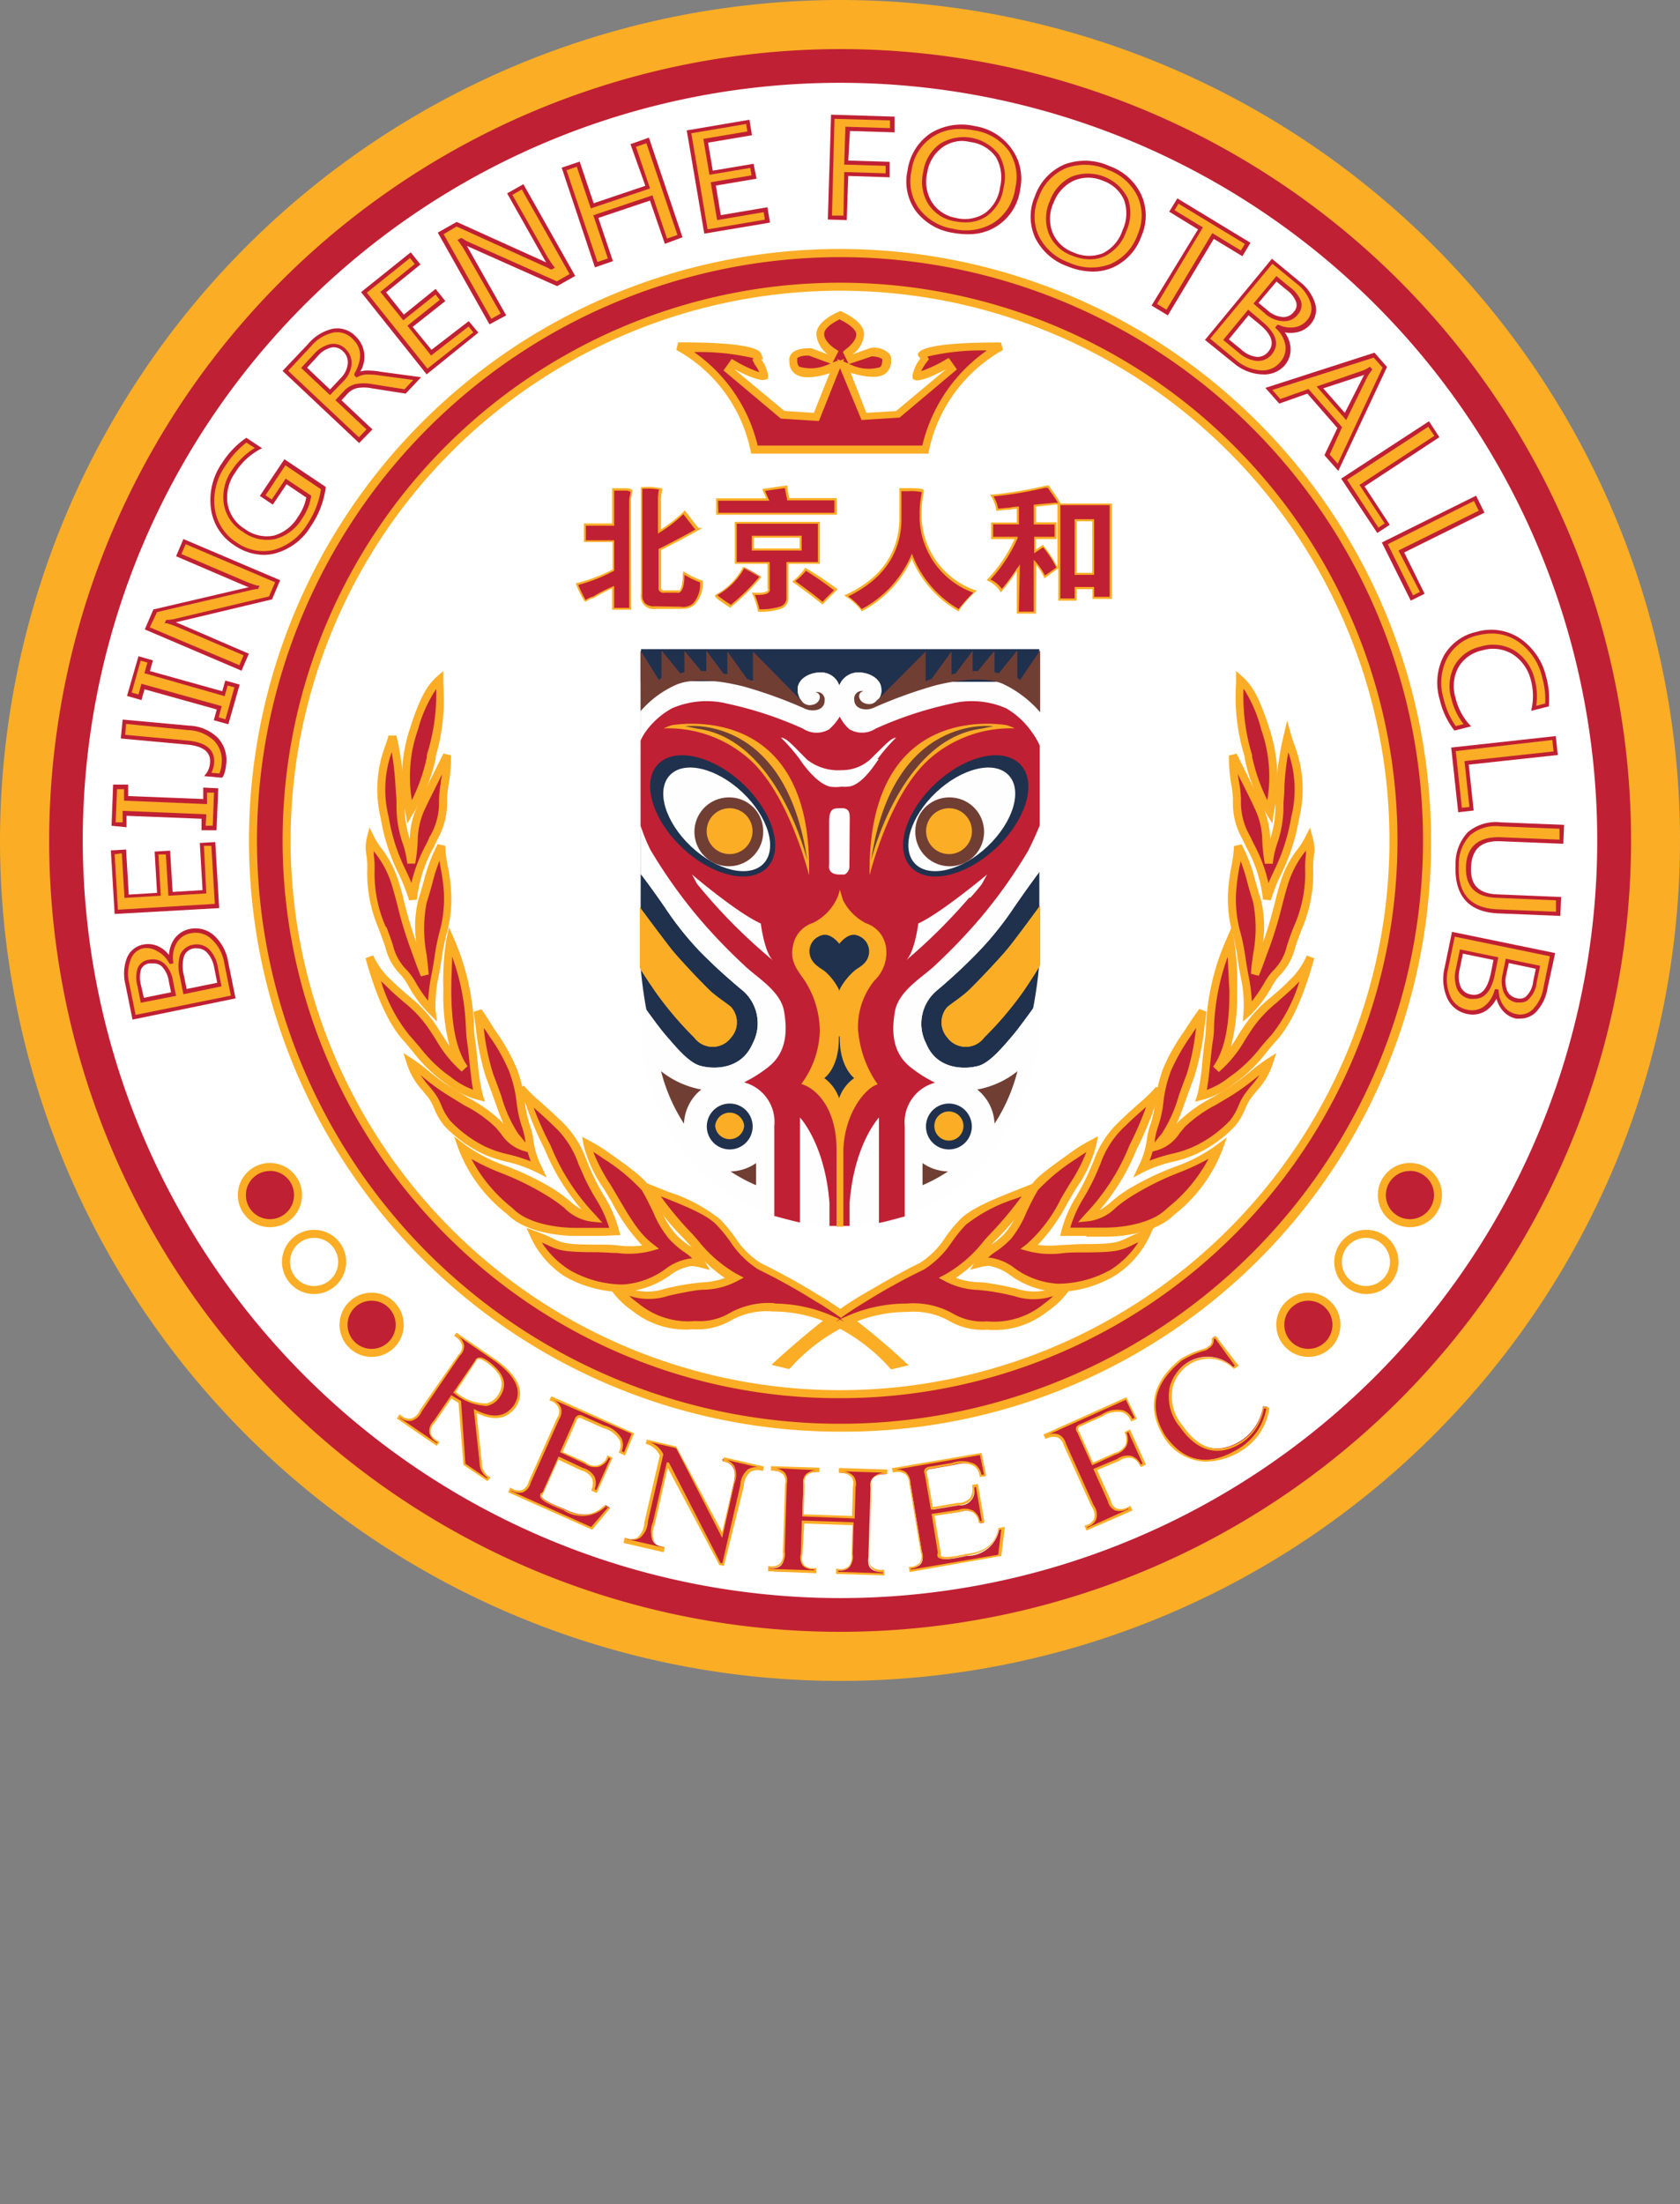 <svg xmlns="http://www.w3.org/2000/svg" viewBox="0 0 146.56 192.19"><rect x="0" y="0" width="146.56" height="192.19" fill="#808080" stroke="none"/><defs><style>.cls-1{font-size:27.72px;font-family:MHeiGB5-Bold, MHeiGB5 Bold;font-weight:700;}.cls-1,.cls-4{fill:#fff;}.cls-2,.cls-5{fill:#fbad25;}.cls-2,.cls-3,.cls-4{fill-rule:evenodd;}.cls-3,.cls-6{fill:#c02033;}.cls-7{fill:#20314e;}.cls-8{fill:#fffefe;}.cls-9{fill:#d0232a;}.cls-10{fill:#335aa1;}.cls-11{fill:#fee100;}.cls-12{fill:#221f1f;}.cls-13{fill:#713e34;}</style></defs><title>Asset 19</title><g id="Layer_2" data-name="Layer 2"><g id="Layer_1-2" data-name="Layer 1"><path class="cls-2" d="M0,73.28A73.28,73.28,0,1,0,73.28,0,73.37,73.37,0,0,0,0,73.28Z"/><path class="cls-3" d="M4.29,73.28a69,69,0,1,0,69-69,69.08,69.08,0,0,0-69,69Z"/><path class="cls-4" d="M7.22,73.28a66.06,66.06,0,1,1,66.06,66.06A66.13,66.13,0,0,1,7.22,73.28Z"/><path class="cls-3" d="M22.07,73.28A51.21,51.21,0,1,0,73.28,22.07,50.88,50.88,0,0,0,22.07,73.28Z"/><path class="cls-5" d="M73.28,124.83a51.56,51.56,0,1,1,51.56-51.55A51.26,51.26,0,0,1,73.28,124.83Zm0-102.41A50.92,50.92,0,0,0,22.42,73.28h0A50.86,50.86,0,1,0,73.28,22.42Z"/><path class="cls-4" d="M39.14,107.42a48.28,48.28,0,1,1,34.14,14.14,48,48,0,0,1-34.14-14.14Z"/><path class="cls-5" d="M73.28,121.91a48.31,48.31,0,0,1-34.39-14.25h0a48.63,48.63,0,1,1,34.39,14.25Zm0-96.56a47.93,47.93,0,0,0-33.89,81.82h0A47.93,47.93,0,1,0,73.28,25.35Z"/><path class="cls-3" d="M72.65,30.77s-1.11-.74-1.11-1.59c0,0,0-.06,0-.09,0-.57.67-1.12,1.73-1.61,1.06.49,1.68,1,1.73,1.61v.09c0,.85-1.09,1.58-1.1,1.59l.29.57,1.85-.67c.82,0,1.14.26,1.25.39a.43.43,0,0,1,.08.33,1.06,1.06,0,0,1-.36.92c-.68.47-2.23,0-2.76-.15l-.68-.25,1.77,4.43,3-.18L83,32.23l-.36-.52c-2.34,1.27-2.74,1-2.76,1a.07.07,0,0,1,0,0,3.14,3.14,0,0,1,.62-1.25l.12-.16-.16-.3c.16-.46,3.27-.81,6.92-.79a13.39,13.39,0,0,0-6.63,9H65.82a13.46,13.46,0,0,0-6.64-9c3.66,0,6.76.33,6.92.8,0,0,0,.07,0,.07l-.1.18.1.2a3.14,3.14,0,0,1,.62,1.25.07.07,0,0,1,0,0s-.42.23-2.77-1l-.36.52,4.72,3.93,2.95.18L73,31.91l-.67.25c-.54.2-2.08.62-2.76.15a.94.94,0,0,1-.36-.83.53.53,0,0,1,.07-.42c.11-.13.43-.37,1.36-.37l1.74.65.29-.57Z"/><path class="cls-5" d="M81,39.55H65.53l-.06-.28A13,13,0,0,0,59,30.51l.16-.66c1.61,0,6.91,0,7.25,1l.16.47h-.17A3.19,3.19,0,0,1,67,32.7a.47.47,0,0,1,0,.15L67,33l-.14.07c-.14.07-.57.29-2.82-.89h0l4.39,3.65L71,36l1.38-3.46c-.42.14-2.14.68-3,.07a1.25,1.25,0,0,1-.51-1.08.82.82,0,0,1,.15-.66c.18-.24.61-.51,1.63-.51l.12,0,1.45.54v0a2.48,2.48,0,0,1-1-1.7s0-.07,0-.12c.06-.7.71-1.34,1.94-1.9l.14-.07.15.07c1.22.57,1.87,1.21,1.93,1.9v.12a2.41,2.41,0,0,1-1,1.69v0L76,30.32h.07a1.9,1.9,0,0,1,1.51.52.79.79,0,0,1,.16.59,1.36,1.36,0,0,1-.52,1.16c-.87.61-2.64,0-3-.07L75.58,36l2.59-.16,4.37-3.65h0c-2.3,1.21-2.7,1-2.84.88L79.61,33l0-.11a.37.37,0,0,1,0-.18,3.3,3.3,0,0,1,.68-1.44L80.08,31l0-.14c.34-1,5.64-1,7.25-1l.16.66a13.15,13.15,0,0,0-6.45,8.76Zm-14.94-.7H80.46a14.1,14.1,0,0,1,5.63-8.29,20.47,20.47,0,0,0-5.18.53l.13.23-.26.34a4.77,4.77,0,0,0-.42.7,10.72,10.72,0,0,0,2.13-1l.28-.15.71,1-5,4.2-3.32.21L73.28,32.1l-1.84,4.61-3.32-.21-5-4.2.71-1,.28.15a10.72,10.72,0,0,0,2.13,1,4.81,4.81,0,0,0-.42-.71l0,0-.18-.36.09-.15a20.54,20.54,0,0,0-5.18-.53A13.9,13.9,0,0,1,66.1,38.85Zm8-7.11.26.1a3.58,3.58,0,0,0,2.44.18c.1-.07.2-.2.21-.63v-.06a.06.06,0,0,0,0,0s-.19-.23-.91-.26ZM70.55,31c-.82,0-1,.23-1,.24s0,0,0,.13v.07c0,.36.12.48.2.54a3.61,3.61,0,0,0,2.45-.18l.25-.1Zm2.73-3.17c-.85.41-1.35.86-1.38,1.25,0,0,0,0,0,.06,0,.51.6,1.06,1,1.3l.25.17-.51,1,.47-.18L73,31.3l.32.12.32-.12-.08.21.46.18-.49-1,.23-.22c.44-.31.94-.84.94-1.3v-.07C74.63,28.73,74.13,28.28,73.28,27.87Z"/><path class="cls-3" d="M86.87,112.33c-2-.33-2.78-.1-4.28-.9a13.29,13.29,0,0,0,3.82-3.37,21.38,21.38,0,0,0,3.47-4.42l-1.48.59A14,14,0,0,0,84,106.56c-1.42,1.44-1.7,2.68-3.6,3.86a54.77,54.77,0,0,0-5.09,2.81c-.6.36-1.27.79-2,1.31-.73-.52-1.4-1-2-1.31a52.92,52.92,0,0,0-5.09-2.81c-1.89-1.18-2.17-2.42-3.6-3.86a13.76,13.76,0,0,0-4.43-2.33l-1.47-.59a21.38,21.38,0,0,0,3.47,4.42A13,13,0,0,0,64,111.43c-1.5.8-2.27.57-4.29.9-2.36.4-2.75.94-4.9.33a9,9,0,0,0-1-.2A7,7,0,0,0,55.38,114a7.05,7.05,0,0,0,5.11,1.57c3.76,0,2.54-1.55,7-1.55a12.61,12.61,0,0,1,5.08,1.07c-1.3,1-2.79,2.19-4.5,3.74l.68.17a15.67,15.67,0,0,1,4.57-3.55A15.67,15.67,0,0,1,77.85,119l.68-.17c-1.71-1.55-3.21-2.78-4.51-3.74A12.65,12.65,0,0,1,79.11,114c4.42,0,3.19,1.55,7,1.55A7.06,7.06,0,0,0,91.18,114a7,7,0,0,0,1.61-1.53,8.58,8.58,0,0,0-1,.2c-2.16.61-2.54.07-4.91-.33Z"/><path class="cls-5" d="M68.83,119.37,67.3,119l.49-.45c1.43-1.29,2.78-2.43,4-3.39a12.31,12.31,0,0,0-4.38-.81,6.33,6.33,0,0,0-3.64.78,5.83,5.83,0,0,1-3.32.77,7.42,7.42,0,0,1-5.31-1.63,7.24,7.24,0,0,1-1.69-1.61L53,112l1,.18a7.93,7.93,0,0,1,.9.18,4.87,4.87,0,0,0,3.12,0c.45-.1,1-.23,1.63-.34s1.18-.16,1.64-.21a6.43,6.43,0,0,0,1.94-.38,14.11,14.11,0,0,1-3-2.81l-.5-.56a19.4,19.4,0,0,1-3.29-4.24L56,103l.83.33,1.47.59a14,14,0,0,1,4.55,2.42,13.8,13.8,0,0,1,1.3,1.58,7.36,7.36,0,0,0,2.21,2.21,57.67,57.67,0,0,1,5.11,2.82c.59.34,1.2.74,1.83,1.18.62-.44,1.23-.83,1.82-1.18,3.73-2.19,4.91-2.73,5.11-2.82a7.29,7.29,0,0,0,2.22-2.21,12.14,12.14,0,0,1,1.29-1.58c.83-.84,2.29-1.52,4.55-2.42l1.48-.59.83-.34-.39.82a19.56,19.56,0,0,1-3.31,4.27l-.51.55a14.17,14.17,0,0,1-3,2.79,6.56,6.56,0,0,0,2,.38c.46,0,1,.1,1.63.21h0c.68.11,1.18.24,1.63.34a4.87,4.87,0,0,0,3.12,0c.25-.07.55-.12.87-.18l1-.18-.52.71a7.24,7.24,0,0,1-1.69,1.61,7.43,7.43,0,0,1-5.32,1.63,5.81,5.81,0,0,1-3.31-.77,6.33,6.33,0,0,0-3.64-.78,12.19,12.19,0,0,0-4.38.81c1.27,1,2.63,2.12,4,3.39l.49.45-1.53.36-.14-.15a15.85,15.85,0,0,0-4.31-3.39A15.85,15.85,0,0,0,69,119.22Zm-1.32-5.71a12.76,12.76,0,0,1,5.16,1.1l.56.24-.34.25.23-.12.16-.08.16.08.23.12-.34-.25.55-.24a12.81,12.81,0,0,1,5.17-1.1h.06a7,7,0,0,1,4,.86,5.14,5.14,0,0,0,3,.69,6.8,6.8,0,0,0,4.92-1.5,7.74,7.74,0,0,0,.86-.71,5.42,5.42,0,0,1-3.44,0c-.44-.1-.93-.22-1.58-.33h0c-.63-.11-1.14-.16-1.59-.2a6.51,6.51,0,0,1-2.8-.74l-.59-.31.59-.31a11.51,11.51,0,0,0,3.42-3l.51-.55a31.19,31.19,0,0,0,2.72-3.25l-.55.21a13.68,13.68,0,0,0-4.31,2.26,12.59,12.59,0,0,0-1.22,1.5,8.22,8.22,0,0,1-2.44,2.41l0,0a52.49,52.49,0,0,0-5.05,2.78c-.64.38-1.31.81-2,1.29l-.2.15-.2-.15c-.69-.48-1.35-.92-2-1.29a52.49,52.49,0,0,0-5-2.78l0,0a8.15,8.15,0,0,1-2.43-2.4,12.16,12.16,0,0,0-1.24-1.51c-.73-.75-2.13-1.39-4.31-2.26l-.54-.21a29.76,29.76,0,0,0,2.7,3.22l.5.56a11.81,11.81,0,0,0,3.45,3l.59.31-.59.31a6.51,6.51,0,0,1-2.8.74c-.45,0-1,.09-1.59.2s-1.15.23-1.58.33a5.49,5.49,0,0,1-3.44,0,9,9,0,0,0,.86.7,6.79,6.79,0,0,0,4.91,1.5,5.18,5.18,0,0,0,3-.69,7,7,0,0,1,4-.86Z"/><path class="cls-3" d="M89.81,108.77c1.15-.89,1.86-2,3.1-4.1s2.16-3.36,2.43-4.91a13.69,13.69,0,0,0-1.58,1,15.88,15.88,0,0,0-3.49,2.88c-1,1.79-1.49,3.25-2.32,4.12-1.26,1.32-1.78,1.11-2.58,2.42a4.05,4.05,0,0,1,.9-.14c1.49,0,3.15,2.28,6,2.28a9.85,9.85,0,0,0,4.82-1.3,7.89,7.89,0,0,0,2.93-3.34c-2.42.87-1.63,1.21-5.37,1.21-2.32,0-3.31.35-4.86-.1Z"/><path class="cls-5" d="M92.29,112.65a7.74,7.74,0,0,1-4.17-1.47,4.27,4.27,0,0,0-1.85-.81,3.79,3.79,0,0,0-.81.13l-.83.21.44-.73a4.15,4.15,0,0,1,1.37-1.42,6.67,6.67,0,0,0,1.26-1.07,8.17,8.17,0,0,0,1.23-2.07c.29-.59.61-1.26,1-2s1.61-1.58,3.58-3a13.1,13.1,0,0,1,1.63-1l.64-.35-.13.72a11.5,11.5,0,0,1-1.76,3.81l-.72,1.21a16.26,16.26,0,0,1-2.64,3.74,8.94,8.94,0,0,0,2.08,0c.57,0,1.21-.08,2-.08,2.6,0,2.91-.15,3.75-.55a14.27,14.27,0,0,1,1.51-.63l.77-.28-.34.75a8.23,8.23,0,0,1-3.06,3.48A10.22,10.22,0,0,1,92.29,112.65Zm-6-3a4.55,4.55,0,0,1,2.22.92,7.08,7.08,0,0,0,3.8,1.36,9.51,9.51,0,0,0,4.62-1.24,8.13,8.13,0,0,0,2.38-2.37c-.22.09-.4.18-.56.26-.9.42-1.31.62-4.06.62-.79,0-1.42,0-2,.07a7.86,7.86,0,0,1-3-.18l-.67-.19.55-.42a12.82,12.82,0,0,0,3-4l.73-1.22a15,15,0,0,0,1.47-2.8c-.27.16-.55.34-.84.55a17.3,17.3,0,0,0-3.39,2.77c-.41.7-.73,1.36-1,1.94A9.3,9.3,0,0,1,88.21,108a7.74,7.74,0,0,1-1.37,1.15,4.4,4.4,0,0,0-.67.54Z"/><path class="cls-3" d="M94.86,106.14a19.32,19.32,0,0,0,4-6.18,26.44,26.44,0,0,0,1.53-3.62c.18-.6.51-.79.74-1.42-.8,1-1.66,1.52-3.18,3-1.73,1.7-1.76,2.41-2.77,4.65-.91,2-1.7,2.67-2.25,4.8,1,.06,2.18,0,3.4,0,2,0,4.3-.5,5.55-1.62,1.74-1.58,3.34-2.94,4.32-5.68-2.14,1.66-4.51,1.88-7.67,3.85-1.69,1.05-2.08,2-3.67,2.18Z"/><path class="cls-5" d="M94.78,107.76c-.67,0-1.31,0-1.87,0l-.43,0,.11-.42a11,11,0,0,1,1.33-3.07,19.08,19.08,0,0,0,.94-1.79c.21-.46.38-.86.53-1.21a8.7,8.7,0,0,1,2.32-3.54c.65-.64,1.18-1.1,1.64-1.51a13.26,13.26,0,0,0,1.51-1.47l.6.34a3.56,3.56,0,0,1-.42.79,2.12,2.12,0,0,0-.31.62,28.06,28.06,0,0,1-1.55,3.67l-.07.15a18.69,18.69,0,0,1-3.19,5.2,6,6,0,0,0,1-.71,12.28,12.28,0,0,1,1.46-1.09,24.85,24.85,0,0,1,4.15-2,14,14,0,0,0,3.5-1.81l1-.74-.41,1.13a13.12,13.12,0,0,1-4.18,5.61l-.23.21c-1.4,1.26-3.91,1.71-5.79,1.71H94.78Zm-1.4-.72c.66,0,1.39,0,2.16,0h.79c1.75,0,4.07-.4,5.32-1.53l.23-.21a13.73,13.73,0,0,0,3.55-4.26,21,21,0,0,1-2.68,1.24,24.69,24.69,0,0,0-4,2,12.52,12.52,0,0,0-1.39,1,4.08,4.08,0,0,1-2.42,1.2l-.89.09.59-.67a18.8,18.8,0,0,0,3.88-6l.07-.15a30.52,30.52,0,0,0,1.4-3.24l-.13.11c-.46.41-1,.87-1.62,1.49A8.13,8.13,0,0,0,96,101.48c-.15.36-.32.76-.53,1.23a19.92,19.92,0,0,1-1,1.85A10.8,10.8,0,0,0,93.38,107Z"/><path class="cls-3" d="M103.07,98c-.95,1.11-1.21,1.61-2.14,1.9a8.16,8.16,0,0,1,.65-.82c.74-.84,1.28-2.77,2.26-5.35a31.54,31.54,0,0,0,1.06-5.58c-.44.61-.87,1.28-1.36,2a17.3,17.3,0,0,0-1.73,3.09c-.84,2.3-.5,3-1.11,4.84-.52,1.52-.09,1.59-1.1,3.77,1.94-1,3.19-.88,4.72-1.64a10.83,10.83,0,0,0,3.22-2.34,25,25,0,0,0,1.35-2.4,8.14,8.14,0,0,0,1.84-2.87c-1,.64-1.88,1.55-3.4,2.5-1.84,1.15-3.49,2-4.26,2.88Z"/><path class="cls-5" d="M98.86,102.67l.43-.92a7.2,7.2,0,0,0,.75-2.34,6.2,6.2,0,0,1,.33-1.39,9.59,9.59,0,0,0,.42-2,12.41,12.41,0,0,1,.69-2.88A16.72,16.72,0,0,1,103.25,90l.38-.59c.34-.51.66-1,1-1.44l.63.25c-.06.4-.11.8-.17,1.21a22.93,22.93,0,0,1-.9,4.45c-.25.66-.47,1.27-.68,1.84-.32.9-.59,1.66-.87,2.29l.18-.22a12.17,12.17,0,0,1,2.91-2.08c.46-.27.94-.55,1.44-.86a24.05,24.05,0,0,0,2-1.5,13.44,13.44,0,0,1,1.34-1l.83-.53-.31.94a6.15,6.15,0,0,1-1.34,2.29c-.17.2-.35.42-.55.68a5.09,5.09,0,0,0-.5.93,5.53,5.53,0,0,1-.87,1.49,11.07,11.07,0,0,1-3.33,2.43,10.41,10.41,0,0,1-2.1.71,11.6,11.6,0,0,0-2.61.92Zm1.69-2.26a6.21,6.21,0,0,1-.27.79,16.6,16.6,0,0,1,1.91-.59,9.51,9.51,0,0,0,2-.66,10.45,10.45,0,0,0,3.11-2.25,5.11,5.11,0,0,0,.76-1.33,5.45,5.45,0,0,1,.59-1.06c.2-.27.39-.5.56-.7a8.55,8.55,0,0,0,.67-.88l-.21.17a22.71,22.71,0,0,1-2.12,1.55c-.5.31-1,.6-1.45.87a11.74,11.74,0,0,0-2.73,1.93h0l-.45.54a3.57,3.57,0,0,1-1.86,1.47Zm3.79-10.78-.12.18-.39.59a17.22,17.22,0,0,0-1.69,3,11.25,11.25,0,0,0-.65,2.73,9.92,9.92,0,0,1-.46,2.1,6.27,6.27,0,0,0-.3,1.28l0,.1c.17-.22.36-.46.6-.73a12.08,12.08,0,0,0,1.52-3.4c.21-.57.43-1.19.69-1.85A21.17,21.17,0,0,0,104.34,89.63Z"/><path class="cls-3" d="M112.69,85.7c-1.56,1.56-2.58,2.06-3.67,3.59-1,1.35-1.62,2.8-3,3.89,1-1.37,1.51-3.5,1.49-6.87a23.25,23.25,0,0,0-.25-4.3c-1.91,4.54-1.58,7.07-1.84,8.87a42.43,42.43,0,0,1-.65,4.67,8.16,8.16,0,0,0,3.12-1.69,21.54,21.54,0,0,0,3.18-3.35c1.54-1.65,2.6-4.72,3.24-7.05a7.11,7.11,0,0,1-1.64,2.24Z"/><path class="cls-5" d="M104.25,96.06l.21-.62a18.53,18.53,0,0,0,.43-2.86c.06-.59.12-1.21.2-1.75s.09-.84.12-1.35A20.88,20.88,0,0,1,107,81.87l.43-1,.23,1.11a22.86,22.86,0,0,1,.26,4.36,17.51,17.51,0,0,1-.54,4.92c.22-.32.43-.65.64-1s.49-.76.76-1.14a11.12,11.12,0,0,1,2.15-2.22c.45-.39,1-.84,1.55-1.42A6.45,6.45,0,0,0,114,83.31l.65.24c-.63,2.34-1.72,5.48-3.31,7.2-.28.3-.55.63-.85,1a13.27,13.27,0,0,1-2.39,2.41l-.42.31a7.42,7.42,0,0,1-2.81,1.43Zm2.85-12.63a20,20,0,0,0-1.19,6.09c0,.53-.06,1-.13,1.41s-.13,1.14-.2,1.73c-.09.88-.18,1.72-.3,2.37a7.08,7.08,0,0,0,2-1.14l.43-.31A12.5,12.5,0,0,0,110,91.29c.3-.36.59-.7.88-1a14,14,0,0,0,2.48-4.72l-.39.4h0c-.6.6-1.12,1-1.59,1.45a10.91,10.91,0,0,0-2,2.09c-.26.37-.5.75-.74,1.12a10.77,10.77,0,0,1-2.31,2.84l-.5-.47c1-1.39,1.44-3.57,1.42-6.67C107.17,85,107.14,84.07,107.1,83.43Z"/><path class="cls-3" d="M108.84,88.17c1.38-1.34,1.86-2.74,2.46-3.32,1-1,1-1.58,1.89-4a11.88,11.88,0,0,0,1-5.08c0-1.49.28-1.4,0-2.66-.57,1.12-1.46,1.68-2.17,4-.42,1.38-.68,2.91-1.49,5.15-.52,1.43-.77,2.13-1,2.62.2-2.41.69-4.63.14-6.38A23.55,23.55,0,0,0,108,73.75c0,1.26-.37,2.11-.5,3.79-.2,2.6.5,3.67.78,5.79a22.56,22.56,0,0,1,.56,4.84Z"/><path class="cls-5" d="M108.43,89.07l.06-.92A11.86,11.86,0,0,0,108.2,85c-.09-.5-.18-1-.26-1.62a18.62,18.62,0,0,0-.38-1.87,11.31,11.31,0,0,1-.41-4c.07-.83.18-1.47.28-2a11.19,11.19,0,0,0,.22-1.74l.66-.15a13.75,13.75,0,0,1,1.21,3.21c.13.46.28,1,.49,1.65a9.78,9.78,0,0,1,.15,3.81l0-.06c.52-1.44.81-2.58,1.07-3.58.13-.55.27-1.06.42-1.55A9.05,9.05,0,0,1,113.23,74a5.88,5.88,0,0,0,.63-1l.43-.84.23.91a3.39,3.39,0,0,1,.1,1.56,8.14,8.14,0,0,0-.06,1.18,12.21,12.21,0,0,1-1,5.22c-.26.66-.44,1.19-.58,1.61a5.1,5.1,0,0,1-1.4,2.47,5.29,5.29,0,0,0-.67,1,11.33,11.33,0,0,1-1.78,2.35Zm-.21-14c0,.18-.06.37-.1.55a18.85,18.85,0,0,0-.27,2,10.49,10.49,0,0,0,.39,3.77,18.94,18.94,0,0,1,.39,1.94c.08.57.17,1.09.26,1.59a15.46,15.46,0,0,1,.32,2.39,14,14,0,0,0,1.06-1.56,5.5,5.5,0,0,1,.78-1.1,4.4,4.4,0,0,0,1.22-2.2c.15-.43.33-1,.59-1.63a11.38,11.38,0,0,0,1-5,7.76,7.76,0,0,1,.07-1.29c0-.14,0-.25,0-.37l-.17.22a8.75,8.75,0,0,0-1.45,2.89c-.15.48-.28,1-.42,1.52a36.46,36.46,0,0,1-1.08,3.65l-.3.8c-.33.93-.52,1.45-.7,1.84l-.67-.17c0-.59.12-1.17.18-1.73a11.76,11.76,0,0,0,0-4.52c-.21-.67-.36-1.2-.49-1.67A16.31,16.31,0,0,0,108.22,75.05Z"/><path class="cls-3" d="M108.79,73.21a13.44,13.44,0,0,1,1.74,5.19c.85-2.79,1.62-2.85,2.46-7.09.78-3.92-.21-5.45-.67-7.09a23.2,23.2,0,0,0-.62,4.24c-.16,2.67,0,3.39-.64,5.05a8.81,8.81,0,0,0-.38,1.74c-.4-2.2,0-2.92-.91-4.93-.63-1.33-1.59-3.19-2.21-4.45,0,2.15.35,2.65.35,4a6.28,6.28,0,0,0,.88,3.36Z"/><path class="cls-5" d="M110.87,78.5l-.69-.06a11.74,11.74,0,0,0-1.43-4.52l-.27-.56-.13-.27a6.18,6.18,0,0,1-.79-3.24,7.79,7.79,0,0,0-.14-1.43,14.15,14.15,0,0,1-.21-2.55l.67-.16c.24.49.53,1.08.84,1.69.48,1,1,2,1.37,2.77a7.25,7.25,0,0,1,.72,3,9.66,9.66,0,0,0,.46-3.14c0-.45,0-1,.08-1.59a24.43,24.43,0,0,1,.63-4.3l.31-1.31.36,1.3c.09.29.18.57.29.87a10.74,10.74,0,0,1,.39,6.38,17.32,17.32,0,0,1-1.52,4.75A15.11,15.11,0,0,0,110.87,78.5Zm-2.87-11c0,.29.08.54.11.78a8.64,8.64,0,0,1,.15,1.54,5.78,5.78,0,0,0,.71,2.93l.14.27h0l.27.56A13.53,13.53,0,0,1,110.66,77c.18-.43.35-.79.52-1.15a16.6,16.6,0,0,0,1.46-4.59,9.85,9.85,0,0,0-.25-5.67,23.78,23.78,0,0,0-.34,2.91c0,.62-.06,1.13-.08,1.58a10.17,10.17,0,0,1-.58,3.57,8.48,8.48,0,0,0-.36,1.66l-.69,0a15.06,15.06,0,0,1-.22-2,6.65,6.65,0,0,0-.67-2.84c-.37-.81-.87-1.8-1.36-2.76Z"/><path class="cls-3" d="M110.83,70.83a13.65,13.65,0,0,0-.41-7.35c-.78-2.39-1.36-3.48-2.21-4.23a17,17,0,0,0,.72,6.67,15.08,15.08,0,0,0,1.9,4.91Z"/><path class="cls-5" d="M111,71.81l-.5-.8a15.21,15.21,0,0,1-1.91-4.86l0-.14a17.52,17.52,0,0,1-.76-6.37l0-.41,0-.72.55.48c.92.81,1.52,1.95,2.31,4.38a14,14,0,0,1,.43,7.51Zm-2.52-11.73a17.49,17.49,0,0,0,.75,5.75l0,.15a16.25,16.25,0,0,0,1.33,3.79,12.39,12.39,0,0,0-.54-6.18A11.88,11.88,0,0,0,108.51,60.08Z"/><path class="cls-3" d="M60.29,110a4.05,4.05,0,0,1,.9.14c-.8-1.31-1.33-1.1-2.59-2.42-.82-.87-1.26-2.33-2.31-4.12a15.88,15.88,0,0,0-3.49-2.88,13,13,0,0,0-1.59-1c.28,1.55,1.23,2.83,2.44,4.91a13.25,13.25,0,0,0,3.09,4.1c-1.55.45-2.53.1-4.85.1-3.75,0-3-.34-5.37-1.21A7.89,7.89,0,0,0,49.45,111a9.82,9.82,0,0,0,4.82,1.3c2.87,0,4.53-2.28,6-2.28Z"/><path class="cls-5" d="M54.27,112.65a10.28,10.28,0,0,1-5-1.36,8.14,8.14,0,0,1-3-3.48l-.34-.75.77.28a13.08,13.08,0,0,1,1.5.63c.84.4,1.16.55,3.76.55.81,0,1.45,0,2,.08a8.89,8.89,0,0,0,2.07,0,16.13,16.13,0,0,1-2.63-3.74l-.73-1.22a11.67,11.67,0,0,1-1.76-3.8l-.12-.72.64.35a13.88,13.88,0,0,1,1.63,1c2,1.4,3.18,2.29,3.58,3s.75,1.39,1,2a8.47,8.47,0,0,0,1.24,2.07,6.67,6.67,0,0,0,1.26,1.07A4.15,4.15,0,0,1,61.49,110l.44.73-.82-.21a4,4,0,0,0-.82-.13,4.17,4.17,0,0,0-1.86.82A7.78,7.78,0,0,1,54.27,112.65Zm-7-4.31a8,8,0,0,0,2.38,2.37A9.51,9.51,0,0,0,54.27,112a7,7,0,0,0,3.79-1.36,4.64,4.64,0,0,1,2.23-.92h.1a5.2,5.2,0,0,0-.68-.54A7.76,7.76,0,0,1,58.35,108,8.89,8.89,0,0,1,57,105.72c-.28-.57-.59-1.23-1-1.93A16.31,16.31,0,0,0,52.6,101c-.29-.22-.58-.4-.84-.56a15.16,15.16,0,0,0,1.46,2.79c.23.38.48.79.73,1.23,1.22,2.08,1.91,3.16,3,4l.54.42-.66.19a7.92,7.92,0,0,1-3,.18c-.55,0-1.18-.07-2-.07-2.76,0-3.17-.2-4.06-.62C47.67,108.52,47.49,108.43,47.27,108.34Z"/><path class="cls-3" d="M53.62,107.37c-.54-2.13-1.34-2.81-2.24-4.8-1-2.24-1.05-2.95-2.78-4.65-1.51-1.48-2.38-2-3.17-3,.22.63.56.82.73,1.42A27.89,27.89,0,0,0,47.69,100a19.35,19.35,0,0,0,4,6.18C50.11,106,49.72,105,48,104c-3.16-2-5.53-2.19-7.68-3.85,1,2.74,2.59,4.1,4.33,5.68,1.24,1.12,3.55,1.62,5.55,1.62,1.22,0,2.42,0,3.39,0Z"/><path class="cls-5" d="M51.78,107.76H50.23c-1.88,0-4.39-.45-5.79-1.71l-.22-.21a13.09,13.09,0,0,1-4.2-5.61l-.41-1.14,1,.75a13.81,13.81,0,0,0,3.5,1.81,24.8,24.8,0,0,1,4.14,2,12.7,12.7,0,0,1,1.48,1.09,5.09,5.09,0,0,0,1,.71,18.92,18.92,0,0,1-3.2-5.21l-.07-.14a28.58,28.58,0,0,1-1.54-3.67,2.13,2.13,0,0,0-.32-.62A3.58,3.58,0,0,1,45.1,95l.6-.34a12.91,12.91,0,0,0,1.49,1.45c.47.42,1,.89,1.66,1.53a8.61,8.61,0,0,1,2.32,3.53c.15.36.32.76.53,1.22a19.08,19.08,0,0,0,.94,1.79A10.88,10.88,0,0,1,54,107.28l.11.42-.42,0C53.08,107.75,52.45,107.76,51.78,107.76Zm-10.65-6.7a13.49,13.49,0,0,0,3.56,4.26l.22.21c1.25,1.13,3.57,1.53,5.32,1.53H51c.77,0,1.5,0,2.15,0A10.77,10.77,0,0,0,52,104.56a20.11,20.11,0,0,1-1-1.85l-.54-1.23a8.09,8.09,0,0,0-2.16-3.31c-.65-.63-1.17-1.09-1.63-1.5a.65.65,0,0,1-.12-.11A27.51,27.51,0,0,0,48,99.81l.06.13a19,19,0,0,0,3.89,6l.59.67-.89-.09a4.05,4.05,0,0,1-2.42-1.2,13.07,13.07,0,0,0-1.4-1,24.64,24.64,0,0,0-4-2A20.42,20.42,0,0,1,41.13,101.06Z"/><path class="cls-3" d="M47,101.9c-1-2.18-.57-2.25-1.09-3.77-.61-1.79-.27-2.54-1.12-4.84A16.56,16.56,0,0,0,43,90.2c-.49-.74-.92-1.41-1.36-2a31.61,31.61,0,0,0,1.05,5.58c1,2.58,1.52,4.51,2.27,5.35a9.92,9.92,0,0,1,.65.82c-.93-.29-1.2-.79-2.14-1.9-.78-.92-2.43-1.73-4.26-2.88-1.52-1-2.4-1.86-3.4-2.5a8,8,0,0,0,1.84,2.87A25,25,0,0,0,39,97.92a10.7,10.7,0,0,0,3.22,2.34c1.53.76,2.77.65,4.71,1.64Z"/><path class="cls-5" d="M47.69,102.67l-.9-.46a11.72,11.72,0,0,0-2.6-.92,10.28,10.28,0,0,1-2.11-.71,11.29,11.29,0,0,1-3.33-2.43,5.81,5.81,0,0,1-.87-1.49,5.07,5.07,0,0,0-.49-.93l-.54-.66a6.13,6.13,0,0,1-1.35-2.31l-.31-.94.83.53a16.5,16.5,0,0,1,1.33,1,21,21,0,0,0,2.06,1.51c.5.31,1,.6,1.45.87a12.22,12.22,0,0,1,2.9,2.07l.17.21c-.27-.61-.54-1.36-.85-2.24-.21-.58-.44-1.21-.7-1.88a22.86,22.86,0,0,1-.89-4.44l-.18-1.22L42,88c.34.47.67,1,1,1.53l.33.5a16.63,16.63,0,0,1,1.76,3.16,12,12,0,0,1,.7,2.88,9.59,9.59,0,0,0,.42,2,6.26,6.26,0,0,1,.33,1.4,7.1,7.1,0,0,0,.75,2.33Zm-11-8.94a8.29,8.29,0,0,0,.67.89c.18.2.36.42.56.69a4.93,4.93,0,0,1,.58,1.06,5.41,5.41,0,0,0,.76,1.33A10.63,10.63,0,0,0,42.39,100a9.71,9.71,0,0,0,2,.66,14.54,14.54,0,0,1,1.91.6c-.12-.32-.2-.58-.26-.8l-.48-.15a3.57,3.57,0,0,1-1.86-1.47c-.14-.16-.28-.34-.45-.53a11,11,0,0,0-2.72-1.92L39,95.45a20.12,20.12,0,0,1-2.13-1.56Zm5.51-4.1a20.41,20.41,0,0,0,.82,4c.26.68.49,1.31.7,1.89a12,12,0,0,0,1.5,3.35c.23.26.42.5.61.75l0-.11a6.42,6.42,0,0,0-.3-1.28,10,10,0,0,1-.46-2.09,10.85,10.85,0,0,0-.66-2.74,15.71,15.71,0,0,0-1.68-3l-.33-.5Z"/><path class="cls-3" d="M38.65,93.86a8.08,8.08,0,0,0,3.12,1.69,40.14,40.14,0,0,1-.65-4.67c-.26-1.8.07-4.33-1.84-8.87a22.33,22.33,0,0,0-.25,4.3c0,3.37.51,5.5,1.48,6.87-1.36-1.09-2-2.54-3-3.89-1.08-1.53-2.1-2-3.66-3.59a7.11,7.11,0,0,1-1.64-2.24c.63,2.33,1.7,5.4,3.23,7.05a22.11,22.11,0,0,0,3.19,3.35Z"/><path class="cls-5" d="M42.3,96.06l-.63-.17a7.55,7.55,0,0,1-2.82-1.44l-.4-.3a13.33,13.33,0,0,1-2.4-2.41q-.44-.54-.84-1c-1.59-1.71-2.68-4.86-3.32-7.2l.66-.24a6.77,6.77,0,0,0,1.57,2.15c.58.57,1.09,1,1.55,1.4a11.47,11.47,0,0,1,2.15,2.23q.39.57.75,1.14c.22.34.43.67.65,1a17.11,17.11,0,0,1-.54-4.92,23.62,23.62,0,0,1,.25-4.36l.24-1.1.43,1a20.88,20.88,0,0,1,1.75,7.61c0,.51.06,1,.12,1.35.07.55.14,1.16.2,1.76a18.57,18.57,0,0,0,.43,2.85ZM33.24,85.55a13.79,13.79,0,0,0,2.48,4.72c.29.32.57.66.87,1a12.89,12.89,0,0,0,2.26,2.29h0l.42.3a6.8,6.8,0,0,0,2,1.15c-.13-.65-.21-1.49-.31-2.36-.06-.6-.12-1.21-.2-1.74s-.09-.88-.12-1.4a19.93,19.93,0,0,0-1.2-6.11c0,.69-.06,1.6-.07,2.89,0,3.1.44,5.28,1.42,6.67l-.51.47A10.65,10.65,0,0,1,38,90.6c-.24-.36-.48-.74-.74-1.11a10.35,10.35,0,0,0-2-2.09c-.46-.4-1-.85-1.59-1.45Z"/><path class="cls-3" d="M33.36,80.89c.93,2.38.85,3,1.9,4,.6.58,1.08,2,2.45,3.32a23.22,23.22,0,0,1,.56-4.84c.29-2.12,1-3.19.79-5.79-.14-1.68-.48-2.53-.5-3.79a23.55,23.55,0,0,0-1.67,4.81c-.55,1.75-.06,4,.14,6.38-.23-.49-.47-1.19-1-2.62-.82-2.24-1.07-3.77-1.49-5.15-.71-2.34-1.61-2.9-2.17-4-.31,1.26,0,1.17,0,2.66a11.83,11.83,0,0,0,1,5.08Z"/><path class="cls-5" d="M38.13,89.07l-.66-.65a11.1,11.1,0,0,1-1.79-2.36,5.73,5.73,0,0,0-.66-1,5.1,5.1,0,0,1-1.4-2.47c-.15-.43-.33-.95-.58-1.61h0a12.14,12.14,0,0,1-1-5.22,6.65,6.65,0,0,0-.07-1.18A3.53,3.53,0,0,1,32,73.07l.23-.93.42.85a6.66,6.66,0,0,0,.64,1,9.15,9.15,0,0,1,1.55,3.09c.16.49.29,1,.42,1.55a35.81,35.81,0,0,0,1.07,3.58l0,.07a9.81,9.81,0,0,1,.16-3.82c.21-.65.35-1.18.48-1.64a15,15,0,0,1,1.21-3.22l.67.15a10.09,10.09,0,0,0,.21,1.75,16.14,16.14,0,0,1,.28,2,11.19,11.19,0,0,1-.4,4,18.06,18.06,0,0,0-.38,1.87c-.08.58-.17,1.09-.26,1.59a12,12,0,0,0-.3,3.18Zm-4.44-8.3c.26.67.44,1.2.59,1.63a4.42,4.42,0,0,0,1.23,2.2,5.7,5.7,0,0,1,.77,1.09,12.23,12.23,0,0,0,1.07,1.57,15.88,15.88,0,0,1,.32-2.41c.09-.49.18-1,.26-1.57a18.94,18.94,0,0,1,.39-1.94,10.93,10.93,0,0,0,.39-3.77,18.15,18.15,0,0,0-.28-1.95l-.09-.57a15.31,15.31,0,0,0-.63,2c-.13.46-.28,1-.49,1.66a11.81,11.81,0,0,0,0,4.53c.06.56.13,1.13.18,1.72l-.67.17c-.19-.4-.38-.93-.73-1.9l-.27-.74a34,34,0,0,1-1.08-3.65c-.14-.53-.27-1-.42-1.52a8.58,8.58,0,0,0-1.45-2.88l-.17-.23c0,.12,0,.23,0,.37a7.76,7.76,0,0,1,.07,1.29,11.46,11.46,0,0,0,1,5Z"/><path class="cls-3" d="M36,78.4a13.28,13.28,0,0,1,1.74-5.19,6.47,6.47,0,0,0,.88-3.36c0-1.33.35-1.83.35-4-.62,1.26-1.59,3.12-2.22,4.45-.93,2-.5,2.73-.9,4.93a8.81,8.81,0,0,0-.38-1.74c-.61-1.66-.48-2.38-.65-5.05a23.4,23.4,0,0,0-.61-4.24c-.46,1.64-1.45,3.17-.67,7.09.84,4.24,1.61,4.3,2.46,7.09Z"/><path class="cls-5" d="M35.69,78.5a16.16,16.16,0,0,0-.94-2.37,16.89,16.89,0,0,1-1.53-4.75,10.72,10.72,0,0,1,.4-6.38c.1-.3.2-.58.28-.87h.68a24.47,24.47,0,0,1,.62,4.3c0,.63.07,1.15.09,1.6a9.64,9.64,0,0,0,.46,3.13,7.09,7.09,0,0,1,.72-3c.38-.82.89-1.82,1.38-2.79l.83-1.67.67.16a15.16,15.16,0,0,1-.21,2.55A7.79,7.79,0,0,0,39,69.85a6.38,6.38,0,0,1-.79,3.24l-.13.27-.27.56a11.9,11.9,0,0,0-1.44,4.52ZM34.17,65.58a9.79,9.79,0,0,0-.26,5.66,16.18,16.18,0,0,0,1.47,4.59c.17.36.34.72.51,1.15a13.53,13.53,0,0,1,1.29-3.37l.27-.56c0-.09.09-.18.14-.27a5.78,5.78,0,0,0,.71-2.93,8.43,8.43,0,0,1,.15-1.53c0-.25.07-.5.11-.79l-.09.16c-.48,1-1,2-1.37,2.78a6.73,6.73,0,0,0-.66,2.83,13.66,13.66,0,0,1-.22,2l-.69,0a8.48,8.48,0,0,0-.36-1.66,9.89,9.89,0,0,1-.58-3.56c0-.45-.05-1-.09-1.58A24.34,24.34,0,0,0,34.17,65.58Z"/><path class="cls-3" d="M37.63,65.92a17,17,0,0,0,.72-6.67c-.86.75-1.43,1.84-2.21,4.23a13.65,13.65,0,0,0-.41,7.35,15.31,15.31,0,0,0,1.9-4.91Z"/><path class="cls-5" d="M35.53,71.81l-.15-.93a14,14,0,0,1,.43-7.51c.79-2.43,1.4-3.58,2.31-4.38l.55-.48,0,.72,0,.42A17.7,17.7,0,0,1,38,66l0,.18A15,15,0,0,1,36,71Zm2.52-11.73a11.88,11.88,0,0,0-1.58,3.51,12.38,12.38,0,0,0-.54,6.18A15.74,15.74,0,0,0,37.24,66l0-.19A17.31,17.31,0,0,0,38.05,60.08Z"/><path class="cls-5" d="M27.4,112.83a2.8,2.8,0,1,1,2.8-2.8A2.81,2.81,0,0,1,27.4,112.83Zm0-4.9a2.1,2.1,0,1,0,2.1,2.1A2.1,2.1,0,0,0,27.4,107.93Z"/><circle class="cls-6" cx="23.55" cy="104.19" r="2.45"/><path class="cls-5" d="M23.55,107a2.8,2.8,0,1,1,2.8-2.8A2.8,2.8,0,0,1,23.55,107Zm0-4.9a2.1,2.1,0,1,0,2.1,2.1A2.1,2.1,0,0,0,23.55,102.09Z"/><circle class="cls-6" cx="32.42" cy="115.51" r="2.45"/><path class="cls-5" d="M32.42,118.31a2.8,2.8,0,1,1,2.8-2.8A2.8,2.8,0,0,1,32.42,118.31Zm0-4.9a2.1,2.1,0,1,0,2.1,2.1A2.1,2.1,0,0,0,32.42,113.41Z"/><path class="cls-5" d="M119.16,112.83A2.8,2.8,0,1,1,122,110,2.8,2.8,0,0,1,119.16,112.83Zm0-4.9a2.1,2.1,0,1,0,2.1,2.1A2.1,2.1,0,0,0,119.16,107.93Z"/><circle class="cls-6" cx="123.01" cy="104.19" r="2.45"/><path class="cls-5" d="M123,107a2.8,2.8,0,1,1,2.8-2.8A2.8,2.8,0,0,1,123,107Zm0-4.9a2.1,2.1,0,1,0,2.1,2.1A2.1,2.1,0,0,0,123,102.09Z"/><circle class="cls-6" cx="114.14" cy="115.51" r="2.45"/><path class="cls-5" d="M114.14,118.31a2.8,2.8,0,1,1,2.8-2.8A2.8,2.8,0,0,1,114.14,118.31Zm0-4.9a2.1,2.1,0,1,0,2.1,2.1A2.1,2.1,0,0,0,114.14,113.41Z"/><path class="cls-6" d="M73.83,51.94q4.62-2.1,4.71-6.63V42.64h.67q1.29,0,1.29.15v.09a9,9,0,0,0-.19,2v.33a7,7,0,0,0,4.76,6.34,12.05,12.05,0,0,0-1.43,1.58,9.51,9.51,0,0,1-4.09-4.72,9.72,9.72,0,0,1-4.39,4.72A5.91,5.91,0,0,0,73.83,51.94Z"/><path class="cls-5" d="M83.67,53.29l-.07,0a9.58,9.58,0,0,1-4.06-4.57,9.82,9.82,0,0,1-4.34,4.57l-.06,0,0-.06A5.75,5.75,0,0,0,73.78,52l-.13-.09.14-.06c3-1.38,4.6-3.58,4.67-6.55V42.56h.75c1.27,0,1.38.1,1.38.23v.09a9.1,9.1,0,0,0-.19,2v.33a7,7,0,0,0,4.7,6.26l.13,0-.1.1a12.63,12.63,0,0,0-1.42,1.56ZM74,52a6.14,6.14,0,0,1,1.18,1.11,9.58,9.58,0,0,0,4.29-4.64l.08-.19.08.19a9.37,9.37,0,0,0,4,4.64,14,14,0,0,1,1.29-1.43,7.11,7.11,0,0,1-4.69-6.36v-.34a9.17,9.17,0,0,1,.19-2.07v0a4.41,4.41,0,0,0-1.2-.08h-.58v2.58C78.57,48.31,77,50.54,74,52Zm6.41-9.16Z"/><path class="cls-6" d="M86.5,43.22a32.87,32.87,0,0,0,4.63-.77l.28,0a17,17,0,0,1,1,1.47l-.43,0-1.71.19v1.53h1.81v1.24H90.27v1.19L91,47.6a9.76,9.76,0,0,1,1.24,1.91l-1.09.81A5.19,5.19,0,0,0,90.27,49v4.38H88.79v-3.9a16.51,16.51,0,0,1-1.48,2,2.47,2.47,0,0,0-1.09-.95,13,13,0,0,0,2.43-3.67h-2.1V45.65h2.24V44.26a5.72,5.72,0,0,0-.72.1,10.84,10.84,0,0,0-1.09.1A3.29,3.29,0,0,0,86.5,43.22Zm5.91.81h4.48v8.14H95.37v-.85H93.84v1H92.41Zm3,1.33H93.84V50h1.53Z"/><path class="cls-5" d="M90.36,53.5H88.7V49.8a15.66,15.66,0,0,1-1.32,1.77l-.08.08-.06-.1a2.43,2.43,0,0,0-1.06-.91l-.11-.06.08-.08A12.75,12.75,0,0,0,88.51,47H86.46V45.56H88.7v-1.2c-.13,0-.34,0-.61.09-.51,0-.88.06-1.1.09h-.08l0-.08a3.35,3.35,0,0,0-.46-1.21l-.08-.12h.14a33.59,33.59,0,0,0,4.61-.76l.35-.06,0,0c.5.69.84,1.19,1,1.49l.05.1H97v8.32h-1.7v-.85H93.93v1H92.32V49.54l-1.23.91,0-.1a5.58,5.58,0,0,0-.69-1.09Zm-1.48-.17h1.3V48.81l.15.16a5.3,5.3,0,0,1,.83,1.21l1-.7A9.39,9.39,0,0,0,91,47.72l-.78.52V46.8H92V45.73H90.18V44h.08L92,43.84l.3,0c-.18-.29-.49-.74-.9-1.31l-.23,0a32.32,32.32,0,0,1-4.49.75,3.49,3.49,0,0,1,.4,1.07l1-.09a5.15,5.15,0,0,1,.72-.09h.09v1.55H86.64V46.8h2.14l0,.12a13.14,13.14,0,0,1-2.37,3.61,2.5,2.5,0,0,1,1,.83,17.41,17.41,0,0,0,1.4-1.9l.16-.25Zm3.62-1.15h1.25v-1h1.7v.86H96.8v-8H92.5ZM91,47.48l0,.06a9.94,9.94,0,0,1,1.25,1.93l0,.05V44L92,44l-1.63.18v1.36h1.8V47h-1.8v.94Zm4.45,2.64h-1.7V45.27h1.7Zm-1.52-.18h1.35V45.45H93.93Z"/><path class="cls-6" d="M51,47.17V45.73h2.46V42.66H54.7a.83.83,0,0,1,.42.14.85.85,0,0,1,0,.18,3,3,0,0,0-.09.79v9.3H53.49v-1.9a12.83,12.83,0,0,0-1.72.88,2,2,0,0,0-.7.33,8.4,8.4,0,0,1-.74-1.49,13.86,13.86,0,0,0,3.16-1.21V47.17Zm6.5-3.49v2.65a12.23,12.23,0,0,0,2.14-1.67l.93,1.21c.16.18.25.27.28.27-1.11.63-2.23,1.21-3.35,1.77v3.26c0,.31.13.45.47.42h1.07c.34.09.53-.45.56-1.63a7.53,7.53,0,0,0,1.53.74c0,1.64-.63,2.4-1.81,2.28H57.21c-.84,0-1.24-.37-1.21-1.21V42.56a5.18,5.18,0,0,1,1.67.1.12.12,0,0,1,0,.09A4,4,0,0,0,57.53,43.68Z"/><path class="cls-5" d="M55.07,53.16H53.4V51.3a14.13,14.13,0,0,0-1.59.83h0a1.78,1.78,0,0,0-.67.31l-.06,0L51,52.43a7.33,7.33,0,0,1-.75-1.51l0-.09.1,0a14.17,14.17,0,0,0,3.09-1.17V47.26H50.94V45.64H53.4V42.57h1.3a.89.89,0,0,1,.48.17l0,0v0a.56.56,0,0,1-.05.21,3.22,3.22,0,0,0-.08.76ZM53.58,53h1.31V43.77A2.76,2.76,0,0,1,55,43a.49.49,0,0,0,0-.12.83.83,0,0,0-.33-.1H53.58v3.06H51.11v1.27h2.47v2.65l0,0A14.15,14.15,0,0,1,50.45,51a9.32,9.32,0,0,0,.64,1.31,2,2,0,0,1,.65-.29,11.73,11.73,0,0,1,1.72-.88l.12-.05Zm6,.09H57.21a1.12,1.12,0,0,1-1.3-1.3V42.48H56a5.4,5.4,0,0,1,1.7.1l.06,0v.06a.21.21,0,0,1,0,.13,3.75,3.75,0,0,0-.09.89v2.49a11.7,11.7,0,0,0,2-1.57l.07-.08.06.08.93,1.21a2.42,2.42,0,0,0,.23.25h.32l-.29.16c-1.09.61-2.2,1.19-3.31,1.75v3.2a.32.32,0,0,0,.06.26.39.39,0,0,0,.31.07h1.1a.14.14,0,0,0,.14,0c.12-.1.28-.44.31-1.52V49.8l.13.08a7.23,7.23,0,0,0,1.52.74l.06,0v.06a2.71,2.71,0,0,1-.67,2A1.43,1.43,0,0,1,59.58,53.08Zm-.23-.19a1.37,1.37,0,0,0,1.12-.29,2.5,2.5,0,0,0,.6-1.84,7.19,7.19,0,0,1-1.36-.65c0,.86-.15,1.34-.38,1.51a.29.29,0,0,1-.27.05H58a.53.53,0,0,1-.45-.12.47.47,0,0,1-.1-.39v-3.3l0,0c1.08-.54,2.16-1.11,3.22-1.7l-.18-.21-.87-1.13a12.36,12.36,0,0,1-2.09,1.61l-.13.09V43.68a4.19,4.19,0,0,1,.09-1v0a7,7,0,0,0-1.46-.06v9.12a1.11,1.11,0,0,0,.25.87,1.15,1.15,0,0,0,.87.25Z"/><path class="cls-6" d="M62.46,51.86a6,6,0,0,0,2.42-2.41,13.82,13.82,0,0,1,1.49.83,18.38,18.38,0,0,1-2.6,2.56C62.87,52.25,62.43,51.93,62.46,51.86ZM66.6,42.7l2-.27a8.73,8.73,0,0,0,.19,1.11h4.14V44.8H62.56V43.54H67C66.79,43.11,66.66,42.83,66.6,42.7Zm.47,6.37H64.18V45.59h7.26v3.48H68.69v3a.87.87,0,0,1-.51.88,5.34,5.34,0,0,1-2,.28,6.83,6.83,0,0,0-.46-1.44c1,.06,1.44-.09,1.35-.46Zm2.79-1.16V46.8H65.67v1.11Zm1.9,4.65c-.59-.49-1.42-1.13-2.51-1.9a6,6,0,0,0,1.07-1.07,29.94,29.94,0,0,1,2.61,1.81C72.52,51.77,72.14,52.16,71.76,52.56Z"/><path class="cls-5" d="M66.11,53.3v-.07a6.89,6.89,0,0,0-.46-1.42l-.06-.14h.14c.85.06,1.14-.06,1.23-.17a.19.19,0,0,0,0-.18V49.16H64.1V45.5h7.43v3.66H68.78v2.89a1,1,0,0,1-.56,1,5.47,5.47,0,0,1-2,.29Zm-.26-1.43a6.68,6.68,0,0,1,.4,1.25,5.37,5.37,0,0,0,1.89-.26.8.8,0,0,0,.47-.81V49h2.74V45.67H64.27V49h2.88v2.32a.35.35,0,0,1-.06.31C66.92,51.82,66.52,51.9,65.85,51.87ZM63.77,53l-.05,0c-1.42-.92-1.38-1-1.33-1.09v0h0a5.92,5.92,0,0,0,2.38-2.38l0-.08.07,0c1.54.82,1.54.84,1.54.91v0l0,0a19.15,19.15,0,0,1-2.62,2.57ZM62.58,51.9a12.12,12.12,0,0,0,1.18.83,17.69,17.69,0,0,0,2.48-2.43c-.12-.08-.45-.27-1.32-.74A6.18,6.18,0,0,1,62.58,51.9Zm9.19.78-.06,0c-.59-.49-1.43-1.13-2.51-1.9l-.09-.07.09-.07a5.83,5.83,0,0,0,1-1.06l0-.06.07,0A28.45,28.45,0,0,1,73,51.33l.08.06-.08.07c-.39.37-.78.76-1.15,1.16Zm-2.37-2c1,.72,1.79,1.32,2.36,1.79.33-.36.68-.7,1-1-.7-.54-1.52-1.12-2.45-1.7A5.61,5.61,0,0,1,69.4,50.65ZM69.94,48H65.58V46.71h4.36Zm-4.18-.18h4v-.94h-4ZM73,44.88H62.47V43.45h4.37c-.15-.35-.26-.59-.32-.71l0-.11,2.17-.31v.11a6.41,6.41,0,0,0,.17,1H73Zm-10.33-.17H72.79V43.63H68.67v-.07c-.11-.5-.17-.84-.19-1l-1.74.24.32.74.06.12H62.64Z"/><path class="cls-5" d="M20.35,87,11.7,88.7l-.59-2.91a3.67,3.67,0,0,1,.13-2.19,1.7,1.7,0,0,1,1.28-1.07,2,2,0,0,1,1.36.21,2.62,2.62,0,0,1,1,1.12h0a2.73,2.73,0,0,1,.34-1.74,2,2,0,0,1,1.32-.9,2.22,2.22,0,0,1,2,.55A3.9,3.9,0,0,1,19.74,84Zm-7.93.27,2.7-.55-.23-1.16a2.38,2.38,0,0,0-.69-1.37,1.29,1.29,0,0,0-1.2-.3c-.81.16-1.09.86-.84,2.11Zm3.68-.74,3-.61-.31-1.53a2.55,2.55,0,0,0-.72-1.47,1.35,1.35,0,0,0-1.23-.32c-1,.21-1.33,1.07-1,2.61Z"/><path class="cls-6" d="M11.56,88.9l-.62-3.07a3.87,3.87,0,0,1,.13-2.3,1.91,1.91,0,0,1,1.42-1.17,2.1,2.1,0,0,1,1.47.23,2.4,2.4,0,0,1,.78.68A2.78,2.78,0,0,1,15.12,82a2.17,2.17,0,0,1,1.43-1,2.41,2.41,0,0,1,2.15.59,4,4,0,0,1,1.21,2.3l.64,3.16Zm1.37-6.23a2.31,2.31,0,0,0-.37,0,1.52,1.52,0,0,0-1.16,1,3.42,3.42,0,0,0-.12,2.09l.55,2.73,8.31-1.68L19.57,84a3.65,3.65,0,0,0-1.11-2.11,2,2,0,0,0-1.84-.51,1.76,1.76,0,0,0-1.2.82,2.53,2.53,0,0,0-.31,1.63V84l-.28.06-.09-.11a2.35,2.35,0,0,0-1-1A1.78,1.78,0,0,0,12.93,82.67Zm-.65,4.76L12,86a2.68,2.68,0,0,1,0-1.56,1.21,1.21,0,0,1,1-.76,1.52,1.52,0,0,1,1.35.35,2.6,2.6,0,0,1,.74,1.47l.27,1.33ZM13.33,84,13,84a.89.89,0,0,0-.7.54,2.54,2.54,0,0,0,0,1.36L12.55,87l2.37-.48-.2-1a2.31,2.31,0,0,0-.63-1.28A1.08,1.08,0,0,0,13.33,84ZM16,86.69l-.3-1.5a3.5,3.5,0,0,1,0-1.9,1.45,1.45,0,0,1,1.12-.91,1.57,1.57,0,0,1,1.39.36A2.8,2.8,0,0,1,19,84.3L19.32,86Zm1.22-4a1.77,1.77,0,0,0-.3,0,1.08,1.08,0,0,0-.87.69,3.18,3.18,0,0,0,0,1.7l.23,1.15,2.67-.54-.27-1.36A2.52,2.52,0,0,0,18,83,1.17,1.17,0,0,0,17.18,82.69Z"/><path class="cls-5" d="M18.62,73.56,18.94,79l-8.81.52-.31-5.18,1-.06.24,3.88L13.89,78l-.22-3.6,1-.06.21,3.6,3-.17-.25-4.12Z"/><path class="cls-6" d="M10,79.69l-.33-5.54L11,74.07,11.23,78l2.47-.15-.21-3.6,1.35-.08.22,3.6,2.61-.16-.24-4.11,1.35-.08.34,5.76Zm0-5.21.29,4.84,8.45-.51-.3-5.06-.65,0L18,77.9l-3.31.2-.22-3.6-.65,0,.21,3.6-3.17.19-.23-3.89Z"/><path class="cls-5" d="M11,68.66l0,1,6.89.27,0-1,1,0-.13,3.24-1,0,0-1-6.89-.27,0,1-1,0L10,68.62Z"/><path class="cls-6" d="M18.89,72.39l-1.31,0,0-1-6.54-.26,0,1L9.73,72l.14-3.59,1.31,0,0,1,6.55.26,0-1,1.31.06ZM17.94,72l.62,0,.11-2.89-.61,0,0,1-7.24-.3,0-1-.61,0-.12,2.89.61,0,0-1L18,71Z"/><path class="cls-5" d="M16.43,63.45a3.65,3.65,0,0,1,2.4,1,3.1,3.1,0,0,1,.42,3.18l-1.11-.1a1.75,1.75,0,0,0,.35-1c.1-1.05-.63-1.65-2.18-1.8l-5.6-.51.12-1.3Z"/><path class="cls-6" d="M19.35,67.81l-1.54-.14.2-.25a1.78,1.78,0,0,0,.31-.9c.09-.94-.58-1.47-2-1.6l-5.78-.53.16-1.65,5.77.53A3.76,3.76,0,0,1,19,64.33a2.85,2.85,0,0,1,.73,2.31,3,3,0,0,1-.27,1.07Zm-.91-.43.7.06a2.61,2.61,0,0,0,.19-.83,2.47,2.47,0,0,0-.63-2,3.46,3.46,0,0,0-2.28-.95L11,63.12l-.08.95,5.42.5c1.66.15,2.44.82,2.34,2A2.25,2.25,0,0,1,18.44,67.38Z"/><path class="cls-5" d="M13.09,57.7l-.26.93,6.65,1.86.26-.94.93.26-.88,3.12-.92-.26.26-.93-6.65-1.85-.26.93-.92-.26.87-3.12Z"/><path class="cls-6" d="M19.92,63.15l-1.27-.35.26-.94-6.3-1.76-.27.94-1.26-.36,1-3.46,1.26.36-.26.93,6.31,1.76.26-.93,1.26.35Zm-.84-.6.59.17.78-2.79-.59-.16-.26.93-7-2,.26-.93-.59-.16-.78,2.78.59.16.26-.93,7,1.95Z"/><path class="cls-5" d="M24.21,50.68,23.6,52.1l-8.3,2a2.75,2.75,0,0,1-.67.09v0a9.14,9.14,0,0,1,1.16.43l5.7,2.44L21,58.25l-8.12-3.46.64-1.5,8.14-1.89a6,6,0,0,1,.72-.15v0a9.3,9.3,0,0,1-1.21-.45L15.58,48.4l.51-1.18Z"/><path class="cls-6" d="M21.07,58.48l-8.44-3.6.75-1.74,8.22-1.92.12,0-.62-.26L15.36,48.5,16,47l8.44,3.59-.71,1.67-8.39,2h0l.54.22L21.71,57Zm-8-3.78L20.88,58l.37-.86-5.54-2.37a9.12,9.12,0,0,0-1.13-.42l-.21,0,.13-.3.13,0a3.68,3.68,0,0,0,.63-.09L23.47,52,24,50.77l-7.8-3.32-.37.86,5.42,2.31a10.63,10.63,0,0,0,1.18.44l.21,0-.13.3-.12,0a5.36,5.36,0,0,0-.69.14l-8,1.87Z"/><path class="cls-5" d="M28.22,42.57A7.6,7.6,0,0,1,27,45.83a5,5,0,0,1-3,2.25,4.11,4.11,0,0,1-3.43-.68,4.27,4.27,0,0,1-2-3.09,5.51,5.51,0,0,1,1-3.88,7.36,7.36,0,0,1,1.92-2l1,.68a5.92,5.92,0,0,0-2.16,2,3.8,3.8,0,0,0-.68,2.81,3.35,3.35,0,0,0,1.56,2.32,3.37,3.37,0,0,0,2.7.62,3.72,3.72,0,0,0,2.24-1.7A4.51,4.51,0,0,0,27,43.3L25,42l-1.22,1.82-.83-.56,1.94-2.9Z"/><path class="cls-6" d="M23,48.38a4.6,4.6,0,0,1-2.55-.83,4.48,4.48,0,0,1-2.05-3.22,5.64,5.64,0,0,1,1-4,7.56,7.56,0,0,1,2-2.1l.09-.06,1.37.91-.26.14a5.72,5.72,0,0,0-2.09,2,3.71,3.71,0,0,0-.66,2.68,3.2,3.2,0,0,0,1.49,2.21,3.23,3.23,0,0,0,2.56.59A3.58,3.58,0,0,0,26,45.05a4.34,4.34,0,0,0,.72-1.67L25,42.22,23.8,44l-1.13-.76,2.14-3.2,3.6,2.41,0,.1a7.73,7.73,0,0,1-1.29,3.33A5.22,5.22,0,0,1,24,48.25,4,4,0,0,1,23,48.38Zm-1.5-9.79a7.61,7.61,0,0,0-1.77,1.93,5.31,5.31,0,0,0-1,3.76,4.16,4.16,0,0,0,1.89,3,4,4,0,0,0,3.29.66,5,5,0,0,0,2.87-2.19A7.47,7.47,0,0,0,28,42.66L24.9,40.57l-1.74,2.62.55.36,1.21-1.82,2.22,1.48v.11a4.73,4.73,0,0,1-.8,1.92A3.9,3.9,0,0,1,24,47a3.55,3.55,0,0,1-2.83-.64,3.52,3.52,0,0,1-1.65-2.45A4.08,4.08,0,0,1,20.23,41a6.34,6.34,0,0,1,2-1.94Z"/><path class="cls-5" d="M36.37,33l-1.06,1.12-2.93-.46a3.41,3.41,0,0,0-1.35,0,1.84,1.84,0,0,0-.88.54l-.64.69,2.7,2.54-.89,1-6.43-6.05L27,30.1a3.76,3.76,0,0,1,2-1.26,2.06,2.06,0,0,1,1.84.59c.89.83.95,1.92.2,3.26l0,0a2.14,2.14,0,0,1,.81-.23,7.56,7.56,0,0,1,1.25.1Zm-9.86-1,2.27,2.13,1-1.12a2.16,2.16,0,0,0,.66-1.36A1.48,1.48,0,0,0,30,30.49a1.34,1.34,0,0,0-1.14-.37,2.39,2.39,0,0,0-1.29.81Z"/><path class="cls-6" d="M31.33,38.63l-6.68-6.29L26.87,30A4,4,0,0,1,29,28.67a2.21,2.21,0,0,1,2,.63,2.46,2.46,0,0,1,.43,3.09,2.43,2.43,0,0,1,.47-.08,6.09,6.09,0,0,1,1.28.1l3.56.48-1.35,1.43-3-.47a3.3,3.3,0,0,0-1.29,0,1.64,1.64,0,0,0-.79.49l-.52.56,2.7,2.54Zm-6.19-6.3,6.17,5.8.66-.69-2.71-2.55.76-.81a2,2,0,0,1,1-.59,3.78,3.78,0,0,1,1.43,0l2.84.45.76-.81-2.89-.39a6.91,6.91,0,0,0-1.21-.09,1.84,1.84,0,0,0-.74.21l-.11.05-.19-.18,0-.14c.72-1.27.67-2.26-.16-3.05A1.86,1.86,0,0,0,29.06,29a3.55,3.55,0,0,0-1.93,1.2Zm3.65,2.12-2.52-2.37,1.18-1.27A2.67,2.67,0,0,1,28.84,30a1.47,1.47,0,0,1,1.29.41,1.67,1.67,0,0,1,.54,1.37A2.37,2.37,0,0,1,30,33.2Zm-2-2.39,2,1.9.94-1a2.07,2.07,0,0,0,.61-1.26,1.29,1.29,0,0,0-.43-1.08,1.11,1.11,0,0,0-1-.32,2.25,2.25,0,0,0-1.19.75Z"/><path class="cls-5" d="M41.49,29l-4.24,3.38-5.5-6.89,4.06-3.25.63.8-3,2.43,1.76,2.2L38,25.43l.63.79-2.82,2.25,1.85,2.32,3.22-2.57Z"/><path class="cls-6" d="M37.22,32.64,31.5,25.47,35.83,22l.85,1.06-3,2.43,1.55,1.94L38,25.19l.85,1.06L36,28.5l1.64,2L40.89,28,41.73,29ZM32,25.52l5.29,6.62,4-3.16-.41-.51L37.61,31l-2.07-2.6,2.82-2.25L38,25.68l-2.82,2.25-2-2.48,3-2.43-.41-.52Z"/><path class="cls-5" d="M49.94,24l-1.35.76L40.8,21.27a3,3,0,0,1-.58-.34l0,0A11.47,11.47,0,0,1,40.84,22l3,5.39L42.77,28l-4.34-7.68,1.42-.81L47.46,23a6.45,6.45,0,0,1,.67.32h0a9.14,9.14,0,0,1-.69-1.09l-3-5.28,1.13-.63Z"/><path class="cls-6" d="M42.7,28.28l-4.51-8,1.65-.93,7.7,3.48.11.05c-.1-.17-.22-.36-.34-.58l-3.07-5.44,1.42-.8,4.52,8-1.58.89-7.87-3.51,0,0,.29.51,3.14,5.55Zm-4-7.86,4.16,7.38.82-.46-3-5.25a9.39,9.39,0,0,0-.64-1l-.13-.16.28-.16.12,0a3.61,3.61,0,0,0,.55.32l7.72,3.44,1.11-.63-4.17-7.38-.82.47,2.9,5.13a8,8,0,0,0,.68,1.06l.13.16-.28.16L48,23.47a4.34,4.34,0,0,0-.64-.31l-7.53-3.41Z"/><path class="cls-5" d="M59.32,20.62,58.08,21l-1.27-3.77L52,18.9l1.27,3.77L52,23.08l-2.82-8.35,1.24-.42,1.22,3.63,4.84-1.63-1.23-3.63,1.24-.42Z"/><path class="cls-6" d="M51.9,23.31,49,14.62l1.57-.53,1.22,3.63,4.51-1.52L55,12.57,56.61,12l2.93,8.69L58,21.26,56.7,17.49,52.2,19l1.27,3.77Zm-2.48-8.47,2.7,8,.91-.3-1.27-3.77,5.16-1.74,1.27,3.77.91-.31-2.71-8-.91.31,1.23,3.63-5.17,1.74-1.22-3.63Z"/><path class="cls-5" d="M66.93,19.27l-5.35.9-1.47-8.7,5.12-.86.17,1-3.84.65L62,15l3.55-.6.17,1L62.2,16,62.7,19l4.06-.69Z"/><path class="cls-6" d="M61.44,20.37l-1.53-9,5.47-.93.22,1.35-3.83.65.41,2.44,3.56-.6L66,15.58l-3.55.6.43,2.58,4.07-.69.22,1.34Zm-1.13-8.75L61.73,20l5-.85-.11-.65-4.06.69L62,15.89l3.56-.6-.11-.65-3.56.6-.53-3.13,3.84-.65-.11-.65Z"/><path class="cls-5" d="M77.83,11.33l-3.89-.12-.09,2.95,3.61.11,0,1-3.6-.11L73.7,19l-1.3,0,.27-8.82,5.19.16Z"/><path class="cls-6" d="M73.87,19.19l-1.65-.05L72.5,10l5.54.17,0,1.37-3.89-.12L74,14l3.61.11,0,1.35L74,15.34Zm-1.29-.39,1,0L73.65,15l3.61.11,0-.65-3.61-.11.1-3.3,3.89.12,0-.67-4.84-.14Z"/><path class="cls-5" d="M79.35,14.86a4.46,4.46,0,0,1,1.94-3.09A5,5,0,0,1,85,11.2a4.63,4.63,0,0,1,3.09,1.85,4.24,4.24,0,0,1,.66,3.4,4.52,4.52,0,0,1-1.93,3.1,4.9,4.9,0,0,1-3.69.58A4.77,4.77,0,0,1,80,18.27,4.23,4.23,0,0,1,79.35,14.86Zm1.36.17a3.55,3.55,0,0,0,.43,2.7,3.27,3.27,0,0,0,2.22,1.4A3.42,3.42,0,0,0,86,18.7a3.51,3.51,0,0,0,1.39-2.37A3.58,3.58,0,0,0,87,13.57a3.28,3.28,0,0,0-2.25-1.38,3.32,3.32,0,0,0-2.64.5A3.51,3.51,0,0,0,80.71,15Z"/><path class="cls-6" d="M84.38,20.42a6.94,6.94,0,0,1-1.25-.12,5,5,0,0,1-3.26-1.93,4.42,4.42,0,0,1-.69-3.54h0a4.67,4.67,0,0,1,2-3.21A5.17,5.17,0,0,1,85.07,11,4.84,4.84,0,0,1,88.27,13,4.42,4.42,0,0,1,89,16.49a4.48,4.48,0,0,1-4.58,3.93Zm-.6-9.17a4.16,4.16,0,0,0-4.26,3.64h0a4.08,4.08,0,0,0,.64,3.27,4.57,4.57,0,0,0,3,1.79,4.66,4.66,0,0,0,3.56-.55,4.29,4.29,0,0,0,1.85-3A4.13,4.13,0,0,0,88,13.15a4.57,4.57,0,0,0-3-1.78A6.73,6.73,0,0,0,83.78,11.25Zm.46,8.14a5,5,0,0,1-.92-.09A3.38,3.38,0,0,1,81,17.82,3.68,3.68,0,0,1,80.54,15h0A3.69,3.69,0,0,1,82,12.54a3.9,3.9,0,0,1,5.14.93,3.77,3.77,0,0,1,.41,2.89,3.63,3.63,0,0,1-1.46,2.48A3.25,3.25,0,0,1,84.24,19.39ZM84,12.29a3,3,0,0,0-1.76.54,3.34,3.34,0,0,0-1.35,2.23h0a3.4,3.4,0,0,0,.41,2.57A3.11,3.11,0,0,0,83.39,19a3.23,3.23,0,0,0,2.53-.41,3.35,3.35,0,0,0,1.32-2.25,3.55,3.55,0,0,0-.36-2.64,3.19,3.19,0,0,0-2.14-1.3A5,5,0,0,0,84,12.29Z"/><path class="cls-5" d="M90.45,17.16a4.52,4.52,0,0,1,2.49-2.67,5,5,0,0,1,3.79.16,4.63,4.63,0,0,1,2.68,2.41,4.25,4.25,0,0,1,0,3.46,4.52,4.52,0,0,1-2.49,2.67,5.46,5.46,0,0,1-6.47-2.56A4.24,4.24,0,0,1,90.45,17.16Zm1.3.42a3.52,3.52,0,0,0-.09,2.73,3.21,3.21,0,0,0,1.91,1.8,3.42,3.42,0,0,0,2.69.09,3.52,3.52,0,0,0,1.82-2.06,3.68,3.68,0,0,0,.15-2.78,3.31,3.31,0,0,0-2-1.79,3.36,3.36,0,0,0-2.69,0A3.53,3.53,0,0,0,91.75,17.58Z"/><path class="cls-6" d="M95.32,23.68a6,6,0,0,1-2.2-.46,5,5,0,0,1-2.83-2.52,4.49,4.49,0,0,1,0-3.61h0a4.69,4.69,0,0,1,2.59-2.76,5.15,5.15,0,0,1,3.93.16A4.85,4.85,0,0,1,99.57,17a4.42,4.42,0,0,1,0,3.6A4.68,4.68,0,0,1,97,23.36,4.46,4.46,0,0,1,95.32,23.68Zm-4.71-6.46a4.1,4.1,0,0,0,0,3.33,4.61,4.61,0,0,0,2.64,2.34,4.67,4.67,0,0,0,3.6.14,4.33,4.33,0,0,0,2.39-2.57,4.07,4.07,0,0,0,0-3.33,4.55,4.55,0,0,0-2.58-2.32A4.81,4.81,0,0,0,93,14.66a4.31,4.31,0,0,0-2.39,2.56Zm4.48,5.39a4.35,4.35,0,0,1-1.59-.33,3.42,3.42,0,0,1-2-1.9,3.66,3.66,0,0,1,.09-2.86,3.71,3.71,0,0,1,1.93-2.13,3.9,3.9,0,0,1,4.87,1.9,3.82,3.82,0,0,1-.15,2.91,3.7,3.7,0,0,1-1.91,2.16A3.05,3.05,0,0,1,95.09,22.61Zm-3.34-5,.16.07a3.35,3.35,0,0,0-.09,2.59A3.09,3.09,0,0,0,93.63,22a3.28,3.28,0,0,0,2.56.09,3.39,3.39,0,0,0,1.73-2,3.48,3.48,0,0,0,.14-2.65,3.1,3.1,0,0,0-1.85-1.68,3.19,3.19,0,0,0-2.55,0,3.41,3.41,0,0,0-1.75,1.94Z"/><path class="cls-5" d="M108.36,22.1l-2.49-1.51-4.05,6.67-1.12-.68,4-6.67-2.47-1.51.53-.86,6.08,3.69Z"/><path class="cls-6" d="M101.88,27.5l-1.42-.86L104.51,20,102,18.46l.71-1.16,6.38,3.87-.71,1.17-2.49-1.51Zm-.94-1,.82.5,4-6.67,2.49,1.51.35-.57-5.79-3.51-.34.57,2.47,1.5Z"/><path class="cls-5" d="M105.32,29.55l5.61-6.81,2.29,1.89a3.58,3.58,0,0,1,1.28,1.78,1.72,1.72,0,0,1-.32,1.64,2,2,0,0,1-1.19.69,2.52,2.52,0,0,1-1.5-.21h0a2.72,2.72,0,0,1,.84,1.57,1.94,1.94,0,0,1-.46,1.53,2.18,2.18,0,0,1-1.89.82,3.87,3.87,0,0,1-2.29-1Zm3.59-2.31-2,2.37,1.2,1a2.61,2.61,0,0,0,1.49.68,1.33,1.33,0,0,0,1.15-.53c.65-.78.36-1.67-.85-2.66Zm2.39-2.9-1.75,2.13.91.76a2.4,2.4,0,0,0,1.4.63,1.31,1.31,0,0,0,1.12-.52c.53-.64.3-1.36-.67-2.17Z"/><path class="cls-6" d="M110.09,32.64H110a4.11,4.11,0,0,1-2.4-1l-2.48-2,5.84-7.08,2.42,2a3.81,3.81,0,0,1,1.34,1.87,1.88,1.88,0,0,1-.36,1.8,2.11,2.11,0,0,1-1.28.75,2.61,2.61,0,0,1-1,0,2.63,2.63,0,0,1,.49,1.21,2.12,2.12,0,0,1-.49,1.66A2.37,2.37,0,0,1,110.09,32.64Zm-4.52-3.11,2.21,1.82a3.68,3.68,0,0,0,2.19.94,2,2,0,0,0,1.75-.76,1.81,1.81,0,0,0,.42-1.39,2.56,2.56,0,0,0-.79-1.47l-.11-.11.18-.23.14,0a2.43,2.43,0,0,0,1.4.2,1.76,1.76,0,0,0,1.08-.63,1.53,1.53,0,0,0,.29-1.49,3.46,3.46,0,0,0-1.23-1.69L111,23Zm4.15,1.94h-.08a2.8,2.8,0,0,1-1.59-.73l-1.34-1.1L108.89,27l1.18,1q1.94,1.61.87,2.91A1.53,1.53,0,0,1,109.72,31.47Zm-2.52-1.88,1.08.88a2.41,2.41,0,0,0,1.37.65,1.19,1.19,0,0,0,1-.47c.57-.7.3-1.49-.83-2.42l-.9-.74ZM111.93,28h-.08a2.53,2.53,0,0,1-1.5-.67l-1-.86,2-2.4,1.14.94a2.77,2.77,0,0,1,1,1.23,1.19,1.19,0,0,1-.27,1.18A1.46,1.46,0,0,1,111.93,28Zm-2.14-1.59.78.64a2.22,2.22,0,0,0,1.3.59,1.12,1.12,0,0,0,1-.45.86.86,0,0,0,.2-.86,2.37,2.37,0,0,0-.84-1.06l-.87-.72Z"/><path class="cls-5" d="M116.7,40.74l-1-1.08,1.13-2.37-2.78-3.14-2.45.87-1-1.08,9.16-3,.92,1Zm.66-4.41,1.74-3.57a4.23,4.23,0,0,1,.36-.52l0,0a3.06,3.06,0,0,1-.57.29l-3.75,1.29Z"/><path class="cls-6" d="M116.75,41.06l-1.21-1.37,1.13-2.37-2.62-3-2.45.87-1.21-1.37,9.52-3.07L121,32ZM116,39.63l.7.8,3.91-8.38-.77-.87L111,34l.69.79,2.46-.87,2.93,3.33Zm1.44-3-2.58-2.93,4-1.38a2.39,2.39,0,0,0,.53-.27l.12-.07.2.21-.07.14a4.45,4.45,0,0,0-.34.5Zm-2-2.77L117.32,36,119,32.69v0h0Z"/><path class="cls-5" d="M120.2,46.23l-2.92-4.45,7.37-4.84.72,1.08-6.53,4.3,2.2,3.35Z"/><path class="cls-6" d="M120.15,46.47,117,41.73l7.66-5,.91,1.39-6.53,4.29,2.2,3.35Zm-2.63-4.64L120.25,46l.55-.36-2.2-3.36L125.13,38l-.53-.79Z"/><path class="cls-5" d="M123.15,52.14l-2.37-4.77,7.91-3.91.58,1.16-7,3.47,1.78,3.6Z"/><path class="cls-6" d="M123.07,52.37l-2.52-5.07,8.22-4.08.73,1.48-7,3.47,1.78,3.6Zm-2-4.92,2.2,4.46.6-.3L122,48l7-3.47-.42-.85Z"/><path class="cls-5" d="M127,63.51a6.87,6.87,0,0,1-1.18-2.58,4.91,4.91,0,0,1,.32-3.66,4.16,4.16,0,0,1,2.77-2,4.36,4.36,0,0,1,3.68.57,5.36,5.36,0,0,1,2.17,3.28,6.63,6.63,0,0,1,.24,2.4l-1.15.29a5.42,5.42,0,0,0-.08-2.43,3.88,3.88,0,0,0-1.63-2.42,3.43,3.43,0,0,0-2.83-.38,3.3,3.3,0,0,0-2.19,1.58,3.63,3.63,0,0,0-.27,2.74A5.43,5.43,0,0,0,128,63.24Z"/><path class="cls-6" d="M126.89,63.7l-.07-.08A6.87,6.87,0,0,1,125.6,61a5.12,5.12,0,0,1,.33-3.78,4.34,4.34,0,0,1,2.89-2.13,4.54,4.54,0,0,1,3.82.6A5.58,5.58,0,0,1,134.88,59a7,7,0,0,1,.24,2.47v.12l-1.54.39.05-.27a5.25,5.25,0,0,0-.07-2.36A3.74,3.74,0,0,0,132,57.07a3.28,3.28,0,0,0-2.7-.36,3.14,3.14,0,0,0-2.08,1.49,3.47,3.47,0,0,0-.25,2.62,5.33,5.33,0,0,0,1.17,2.3l.2.21Zm3.25-8.46a5.48,5.48,0,0,0-1.24.16,4,4,0,0,0-2.66,2,4.74,4.74,0,0,0-.3,3.52A6.85,6.85,0,0,0,127,63.31l.68-.17a5.77,5.77,0,0,1-1.07-2.24,3.83,3.83,0,0,1,.28-2.87,3.47,3.47,0,0,1,2.31-1.66,3.64,3.64,0,0,1,3,.4,4.11,4.11,0,0,1,1.7,2.53,5.68,5.68,0,0,1,.12,2.24l.78-.2a6.85,6.85,0,0,0-.25-2.22,5.18,5.18,0,0,0-2.1-3.17A4,4,0,0,0,130.14,55.24Z"/><path class="cls-5" d="M127.37,70.62l-.57-5.28,8.77-1,.14,1.29-7.77.84.43,4Z"/><path class="cls-6" d="M127.21,70.82l-.61-5.64,9.12-1,.18,1.65-7.77.84.43,4ZM127,65.49l.53,4.94.66-.07-.43-4,7.77-.84-.11-1Z"/><path class="cls-5" d="M130.73,79.47c-2.49-.11-3.69-1.45-3.58-4s1.36-3.67,3.76-3.57l5.36.22-.06,1.3-5.3-.22c-1.77-.07-2.68.74-2.75,2.43s.75,2.49,2.46,2.56l5.39.22-.06,1.3Z"/><path class="cls-6" d="M136.12,79.86l-5.4-.22c-2.59-.11-3.85-1.52-3.74-4.21a4,4,0,0,1,1.07-2.87,3.81,3.81,0,0,1,2.87-.86l5.53.22-.07,1.65-5.48-.22c-1.66-.07-2.5.67-2.57,2.26s.69,2.31,2.3,2.37l5.56.23Zm-5.38-.57,5,.21,0-1-5.22-.22c-1.81-.07-2.7-1-2.63-2.74S129,72.93,130.92,73l5.13.21,0-.95-5.18-.21a3.43,3.43,0,0,0-2.61.77,3.66,3.66,0,0,0-1,2.62c-.11,2.49,1,3.75,3.41,3.85Z"/><path class="cls-5" d="M126.8,81.47l8.64,1.78-.59,2.9a3.63,3.63,0,0,1-1,2,1.7,1.7,0,0,1-1.61.48,1.87,1.87,0,0,1-1.16-.72,2.62,2.62,0,0,1-.52-1.43h0a2.7,2.7,0,0,1-1,1.47,1.94,1.94,0,0,1-1.56.31,2.2,2.2,0,0,1-1.61-1.29,3.78,3.78,0,0,1-.21-2.48Zm3.73,2.09-3-.62-.32,1.53a2.55,2.55,0,0,0,.09,1.63,1.34,1.34,0,0,0,1,.78c1,.2,1.64-.46,2-2Zm3.68.76-2.71-.56-.24,1.16a2.43,2.43,0,0,0,.1,1.54,1.32,1.32,0,0,0,1,.75c.81.16,1.35-.37,1.6-1.62Z"/><path class="cls-6" d="M132.66,88.81a3,3,0,0,1-.42,0A2.12,2.12,0,0,1,131,88a2.52,2.52,0,0,1-.45-.93,2.77,2.77,0,0,1-.84,1,2.12,2.12,0,0,1-1.7.34A2.4,2.4,0,0,1,126.24,87a4.08,4.08,0,0,1-.22-2.6l.65-3.15,9,1.85L135,86.18a3.89,3.89,0,0,1-1,2.06A1.91,1.91,0,0,1,132.66,88.81Zm-2.21-2.58.29.06,0,.14a2.37,2.37,0,0,0,.48,1.33,1.69,1.69,0,0,0,1.06.66,1.54,1.54,0,0,0,1.45-.43,3.51,3.51,0,0,0,.92-1.88l.56-2.73-8.3-1.71-.58,2.81a3.76,3.76,0,0,0,.19,2.38,2,2,0,0,0,1.5,1.18,1.76,1.76,0,0,0,1.42-.27,2.53,2.53,0,0,0,.93-1.39Zm2.17,1.18-.32,0a1.47,1.47,0,0,1-1.1-.85,2.6,2.6,0,0,1-.11-1.64l.27-1.33,3,.62-.3,1.45a2.38,2.38,0,0,1-.84,1.59A1.13,1.13,0,0,1,132.62,87.41Zm-1-3.44-.21,1a2.28,2.28,0,0,0,.08,1.42,1.12,1.12,0,0,0,.86.65.89.89,0,0,0,.71-.1,2.07,2.07,0,0,0,.69-1.37l.23-1.1Zm-3,3.12a1.61,1.61,0,0,1-.37,0,1.52,1.52,0,0,1-1.14-.87,2.83,2.83,0,0,1-.1-1.74l.35-1.7,3.35.69-.3,1.49C130.13,86.36,129.53,87.09,128.64,87.09Zm-1-3.94-.28,1.36a2.42,2.42,0,0,0,.08,1.52,1.17,1.17,0,0,0,.89.68c.88.18,1.45-.43,1.75-1.86l.23-1.15Z"/><path class="cls-6" d="M42.65,128.8l-.15.22-2-1.35-.45-5.41-.73-.44L37.83,124c-.59.67-.47,1.25.39,1.75l-.15.22-3.34-2.29.15-.21c.74.59,1.35.45,1.82-.44L40,118.17c.56-.61.44-1.18-.34-1.72l.12-.18,3.34,2.29q3,2.11,1.73,4c-.77,1.07-1.92,1.2-3.46.41l.49,4.53A1.45,1.45,0,0,0,42.65,128.8Zm-1.12-10.19-1.89,2.77q2.76,2,3.94.31c.65-1,.31-2-1-3C42,118.35,41.65,118.31,41.53,118.61Z"/><path class="cls-5" d="M42.52,129.14l-2.09-1.42v0L40,122.31l-.63-.37-1.46,2.13a1,1,0,0,0-.34.83c0,.28.28.55.71.8l.08,0-.26.37-3.48-2.39.25-.37.07.06a1.13,1.13,0,0,0,.92.32,1.25,1.25,0,0,0,.77-.73L40,118.12a1,1,0,0,0,.32-.77,1.29,1.29,0,0,0-.64-.83l-.08,0,.22-.32,3.42,2.34c2,1.43,2.62,2.83,1.76,4.15-.78,1.07-1.93,1.24-3.43.51l.47,4.38a1.34,1.34,0,0,0,.68,1.2l.08.05Zm-1.92-1.52,1.87,1.28.05-.07a1.53,1.53,0,0,1-.68-1.29l-.51-4.69.14.07c1.51.78,2.6.65,3.35-.38.8-1.22.22-2.54-1.71-3.91l-3.27-2.23,0,0a1.4,1.4,0,0,1,.65.9,1.15,1.15,0,0,1-.37.9l-3.33,4.87a1.39,1.39,0,0,1-.88.81,1.19,1.19,0,0,1-1-.3l0,.07,3.2,2.19.05-.07a1.34,1.34,0,0,1-.71-.87,1.21,1.21,0,0,1,.38-1l1.54-2.25.85.5v0Zm1.57-5.06a4.66,4.66,0,0,1-2.58-1.11l-.07,0,1.94-2.83a.35.35,0,0,1,.23-.23c.21-.07.51,0,.92.32,1.37,1,1.72,2,1,3.08a1.76,1.76,0,0,1-1.17.8A1.62,1.62,0,0,1,42.17,122.56Zm-2.41-1.2a3.92,3.92,0,0,0,2.69,1,1.62,1.62,0,0,0,1-.73c.63-1,.3-1.91-1-2.84-.45-.3-.66-.33-.76-.29a.19.19,0,0,0-.13.13v0Z"/><path class="cls-6" d="M53.2,131.46l-1.56,1.82-7.19-3.21.11-.24c.8.43,1.35.23,1.64-.61l2.48-5.55c.4-.71.19-1.26-.65-1.63l.09-.2L55.21,125l-.73,1.77-.37-.16c.44-1,0-1.71-1.44-2.22l-1.78-.79c-.33-.19-.55-.11-.66.23L49,126.61l2.09.93a1.23,1.23,0,0,0,2-.56l.31.14L52.09,130l-.32-.15c.36-.89,0-1.49-.93-1.81l-2.06-1-1.4,3.11c-.53.27.07.73,1.82,1.4q2.17,1.14,3.63-.31Z"/><path class="cls-5" d="M51.66,133.38l-7.33-3.27.19-.41.08.05a1.17,1.17,0,0,0,.95.17,1.11,1.11,0,0,0,.57-.73l2.48-5.56a1,1,0,0,0,.15-.83,1.25,1.25,0,0,0-.75-.68l-.08,0,.16-.35.08,0,7.16,3.2-.8,1.94-.52-.24,0-.08a1.27,1.27,0,0,0,.07-1,2.4,2.4,0,0,0-1.46-1.08l-1.78-.79a.45.45,0,0,0-.36-.08.4.4,0,0,0-.19.25l-1.2,2.71,2,.89a1.15,1.15,0,0,0,1.89-.52l0-.08.47.21-1.38,3.08-.47-.21,0-.08a1.27,1.27,0,0,0,.05-1,1.46,1.46,0,0,0-.93-.68l-2-.94-1.37,3.06h0c-.09.05-.14.1-.14.15s.21.42,1.95,1.08c1.43.76,2.59.67,3.54-.28l0,0,.53.23ZM44.57,130l7,3.14,1.45-1.67-.21-.09a2.93,2.93,0,0,1-3.69.27c-1.8-.68-2-1-2-1.23s.06-.22.21-.3L48.73,127l2.14,1a1.62,1.62,0,0,1,1,.77,1.39,1.39,0,0,1,0,1.08l.15.07,1.23-2.76-.15-.07a1.44,1.44,0,0,1-.86.8,1.53,1.53,0,0,1-1.23-.27l-2.15-1,1.27-2.86a.5.5,0,0,1,.29-.35.56.56,0,0,1,.5.08l1.76.79a2.47,2.47,0,0,1,1.56,1.17,1.45,1.45,0,0,1,0,1.08l.2.1.66-1.62L48.17,122l0,0a1.4,1.4,0,0,1,.77.74,1.22,1.22,0,0,1-.16,1l-2.48,5.54a1.23,1.23,0,0,1-.66.83,1.28,1.28,0,0,1-1-.13Z"/><path class="cls-6" d="M66.46,127.92l0,.2c-1-.26-1.57.21-1.73,1.41l-1.6,6.9-.28-.06-4.56-8.61h-.06L57,132.89c-.4,1.22-.09,1.9.94,2l-.06.26-3.34-.77.06-.26c1,.38,1.6-.08,1.79-1.39l1.36-5.87a2,2,0,0,0-1.22-1l0-.2,2.45.56,4,7.65,1-4.47c.35-1.16,0-1.83-.94-2l0-.21Z"/><path class="cls-5" d="M63.15,136.54l-.4-.09,0,0-4.5-8.47-1.15,5a1.74,1.74,0,0,0,0,1.46,1.16,1.16,0,0,0,.88.46H58l-.11.44-3.5-.81.1-.45.09,0a1.21,1.21,0,0,0,1,0,1.76,1.76,0,0,0,.63-1.33l1.35-5.84a1.87,1.87,0,0,0-1.14-1h-.09l.09-.39,2.57.6L63,133.59l1-4.24a1.78,1.78,0,0,0,0-1.4,1.2,1.2,0,0,0-.85-.51l-.09,0,.09-.38,3.5.81-.09.38-.08,0a1.22,1.22,0,0,0-1,.08,1.7,1.7,0,0,0-.59,1.25Zm-.29-.25.16,0,1.57-6.82a1.84,1.84,0,0,1,.67-1.36,1.34,1.34,0,0,1,1.08-.13v0l-3.16-.73v0a1.32,1.32,0,0,1,.88.58,1.94,1.94,0,0,1,0,1.54L63,134.09,59,126.27l-2.32-.54v0a2.13,2.13,0,0,1,1.19,1.07l0,0v0l-1.35,5.87a1.9,1.9,0,0,1-.73,1.45,1.28,1.28,0,0,1-1.08,0l0,.08,3.16.73,0-.08a1.27,1.27,0,0,1-.91-.53,1.9,1.9,0,0,1,0-1.6l1.21-5.21.18,0v0Z"/><path class="cls-6" d="M67.1,137v-.27c1,.1,1.38-.35,1.3-1.34l.19-5.92c.14-.81-.27-1.23-1.22-1.26v-.22l4,.13v.22c-1,0-1.42.36-1.29,1.18l-.09,2.67,4.39.14.09-2.67c.14-.81-.27-1.23-1.22-1.26v-.22l4.05.13v.22c-1,0-1.48.36-1.35,1.18l-.19,6.07c-.15.89.28,1.31,1.27,1.27v.27l-4-.13v-.27c.95.1,1.38-.35,1.3-1.34l.08-2.67L70,132.72l-.09,2.82c-.18.89.23,1.31,1.22,1.27v.27Z"/><path class="cls-5" d="M77.16,137.36h-.08l-4.14-.13v-.45h.1a1.11,1.11,0,0,0,1-.22,1.24,1.24,0,0,0,.25-1l.08-2.58-4.21-.14L70,135.55a1,1,0,0,0,.12.89,1.22,1.22,0,0,0,1,.28h.1l0,.45h-.08L67,137v-.45h.1a1.11,1.11,0,0,0,.95-.22,1.24,1.24,0,0,0,.25-1l.19-5.92a1,1,0,0,0-.14-.82,1.3,1.3,0,0,0-1-.36h-.09v-.39h.09l4.14.13v.39h-.09a1.35,1.35,0,0,0-1.05.3.94.94,0,0,0-.16.79l-.08,2.59,4.22.14.08-2.58a1,1,0,0,0-.14-.82,1.3,1.3,0,0,0-1-.36h-.09V128h.09l4.14.13v.39h-.09a1.43,1.43,0,0,0-1.11.31.92.92,0,0,0-.15.78l-.2,6.09a1,1,0,0,0,.16.88,1.26,1.26,0,0,0,1,.29h.1Zm-4-.31,3.87.13v-.09h0a1.36,1.36,0,0,1-1-.35,1.19,1.19,0,0,1-.2-1l.19-6.06a1.05,1.05,0,0,1,.2-.9,1.45,1.45,0,0,1,1.13-.37h0v0l-3.88-.12v0a1.38,1.38,0,0,1,1,.42,1.17,1.17,0,0,1,.17.95l-.08,2.74h-.09L70,132.22l.09-2.75a1.08,1.08,0,0,1,.2-.91,1.37,1.37,0,0,1,1.07-.36h0v0L67.47,128v0a1.38,1.38,0,0,1,1,.42,1.17,1.17,0,0,1,.17.95l-.18,5.9a1.41,1.41,0,0,1-.31,1.16,1.24,1.24,0,0,1-1,.28v.08l3.87.13v-.09h0a1.29,1.29,0,0,1-1-.35,1.16,1.16,0,0,1-.16-1l.09-2.9H70l4.47.15-.08,2.75a1.4,1.4,0,0,1-.31,1.16,1.28,1.28,0,0,1-1,.28Z"/><path class="cls-6" d="M87.47,133.26l-.29,2.37L79.42,137l0-.26c.91-.08,1.25-.56,1-1.42l-1-6c-.06-.81-.54-1.15-1.44-1l0-.21,7.65-1.31.38,1.88-.39.06c-.18-1-1-1.39-2.44-1l-1.91.33c-.38,0-.52.22-.43.56l.52,3,2.25-.38a1.24,1.24,0,0,0,1.35-1.59l.33-.05.54,3.15-.33.06c-.2-.94-.8-1.27-1.79-1l-2.26.33.57,3.36c-.29.52.47.57,2.29.15a2.83,2.83,0,0,0,2.85-2.27Z"/><path class="cls-5" d="M79.35,137.07l-.07-.45h.09a1.18,1.18,0,0,0,.89-.39,1.07,1.07,0,0,0,.06-.92l-1-6a1.06,1.06,0,0,0-.34-.78,1.27,1.27,0,0,0-1-.15l-.08,0L77.8,128h.09l7.73-1.32.41,2-.57.1v-.09a1.24,1.24,0,0,0-.52-.89,2.37,2.37,0,0,0-1.81-.08l-1.92.33a.45.45,0,0,0-.34.13.36.36,0,0,0,0,.31l.5,2.92,2.16-.37a1.41,1.41,0,0,0,1.06-.39,1.36,1.36,0,0,0,.22-1.09v-.09l.5-.08.57,3.32-.5.09,0-.08a1.25,1.25,0,0,0-.53-.88,1.42,1.42,0,0,0-1.15,0l-2.18.32.56,3.31v0c0,.1-.07.16,0,.2s.41.24,2.23-.18c1.61-.17,2.52-.89,2.78-2.2v-.06l.57-.1-.31,2.56H87.2Zm.13-.29,0,.08,7.6-1.3.27-2.2-.22,0c-.29,1.35-1.27,2.11-2.92,2.29-1.87.43-2.26.28-2.39.11a.34.34,0,0,1,0-.36L81.27,132l2.34-.35a1.6,1.6,0,0,1,1.29.07,1.35,1.35,0,0,1,.58.91l.17,0-.51-3-.17,0a1.46,1.46,0,0,1-.26,1.14,1.54,1.54,0,0,1-1.18.46l-2.32.4-.53-3.09a.49.49,0,0,1,0-.45.59.59,0,0,1,.46-.21l1.9-.32a2.53,2.53,0,0,1,2,.1,1.45,1.45,0,0,1,.58.92l.22,0-.35-1.71L78,128.16v0a1.33,1.33,0,0,1,1,.19,1.17,1.17,0,0,1,.41.9l1,6a1.07,1.07,0,0,1-1,1.51Z"/><path class="cls-6" d="M99.78,127.66l-.31.14q-.64-1.29-2-.51l-2,.84,1.22,2.72c.26.86.85,1,1.75.56l.11.24-3.74,1.68-.11-.24c.91-.29,1.1-.89.57-1.78l-2.42-5.39c-.27-.78-.82-1-1.65-.61l-.09-.19,7.08-3.18.84,1.72-.36.17c-.44-1-1.31-1.11-2.62-.4l-1.77.79c-.4.14-.49.36-.28.65l1.25,2.77,2-.89a1.25,1.25,0,0,0,.91-1.87l.31-.14Z"/><path class="cls-5" d="M94.78,133.45,94.6,133l.09,0a1.11,1.11,0,0,0,.76-.58,1.28,1.28,0,0,0-.23-1.07L92.79,126a1.06,1.06,0,0,0-.52-.67,1.3,1.3,0,0,0-1,.11l-.08,0-.16-.36,7.23-3.25.92,1.89-.53.23,0-.08a1.3,1.3,0,0,0-.73-.73,2.35,2.35,0,0,0-1.77.37l-1.78.8c-.19.07-.3.15-.32.24s0,.17.09.28l1.21,2.7,1.9-.85a1.48,1.48,0,0,0,.93-.68,1.38,1.38,0,0,0-.06-1.08l0-.07.46-.21,1.39,3.07-.47.21,0-.07a1.28,1.28,0,0,0-.73-.72,1.49,1.49,0,0,0-1.13.24l-1.93.81,1.19,2.64a1,1,0,0,0,.53.72,1.37,1.37,0,0,0,1.1-.2l.08-.05.19.41Zm.06-.31,0,.08,3.59-1.62,0-.07a1.43,1.43,0,0,1-1.17.16,1.19,1.19,0,0,1-.62-.82l-1.26-2.79,2.08-.87a1.59,1.59,0,0,1,1.26-.26,1.39,1.39,0,0,1,.8.74l.16-.08-1.24-2.75-.16.07a1.48,1.48,0,0,1,0,1.13,1.64,1.64,0,0,1-1,.78l-2,.92-1.29-2.85a.49.49,0,0,1-.1-.42c0-.15.18-.26.43-.35l1.76-.79a2.47,2.47,0,0,1,1.91-.38,1.38,1.38,0,0,1,.79.74l.2-.09-.76-1.57-6.92,3.11,0,0a1.32,1.32,0,0,1,1.07-.08,1.2,1.2,0,0,1,.61.77l2.42,5.38a1.39,1.39,0,0,1,.24,1.22A1.17,1.17,0,0,1,94.84,133.14Z"/><path class="cls-6" d="M107.86,119l-.28.2a3.23,3.23,0,0,0-4.08-.33,3.43,3.43,0,0,0-1.36,1.95,4,4,0,0,0,.88,3.45q2.24,3.2,5.25,1.34a4.41,4.41,0,0,0,1.92-3l.38.06a5.15,5.15,0,0,1-2.33,3.58q-4.06,2.55-6.66-1.09-2.23-3.7,1.48-6.67a7.64,7.64,0,0,1,1.91-.84.94.94,0,0,0,.45-.24.66.66,0,0,0,.33-.74l.24-.16Z"/><path class="cls-5" d="M105.14,127.44a4.43,4.43,0,0,1-3.63-2.17c-1.51-2.51-1-4.79,1.49-6.79a8.1,8.1,0,0,1,2-.86c.33-.11.39-.18.4-.2l0,0a.58.58,0,0,0,.3-.64l0-.06.36-.24,2,2.61-.42.27,0,0a3.13,3.13,0,0,0-4-.32,3.47,3.47,0,0,0-1.33,1.9,3.94,3.94,0,0,0,.88,3.38c1.46,2.1,3.14,2.53,5.13,1.32a4.36,4.36,0,0,0,1.87-2.91l0-.09.55.09v.09a5.26,5.26,0,0,1-2.37,3.63A6,6,0,0,1,105.14,127.44Zm.35-9.91a1,1,0,0,1-.49.26,7.61,7.61,0,0,0-1.9.84c-2.44,2-2.92,4.1-1.45,6.54,1.72,2.4,3.86,2.75,6.54,1.06a5.08,5.08,0,0,0,2.28-3.42l-.21,0a4.55,4.55,0,0,1-1.94,3c-2,1.25-3.86.79-5.37-1.37a4.11,4.11,0,0,1-.9-3.52,3.58,3.58,0,0,1,1.4-2,3.3,3.3,0,0,1,4.13.29l.16-.11L106,116.69l-.12.08A.77.77,0,0,1,105.49,117.53Z"/><path class="cls-7" d="M55.92,56.6H90.67V83.93s-1.34,22.76-17.44,22.76-17.35-22.5-17.35-22.5Z"/><path class="cls-8" d="M90.69,59.48V76s-.94,1.24-2.24,3.13A27.81,27.81,0,0,1,85.34,83a48.32,48.32,0,0,1-3.7,3.44A3.77,3.77,0,0,0,80.8,91c1,2.43,3.67,2.22,4.64,1.91s2.14-1.73,2.87-2.58,2.4-3.22,2.4-3.22v3.27S89.1,106.49,73.26,107H73.2c-15.86-.49-17.32-16-17.32-16V87.33s1.51,2.16,2.25,3S60,92.58,61,92.9s3.61.52,4.66-1.91a3.77,3.77,0,0,0-.84-4.6A50.08,50.08,0,0,1,61.1,83,27.81,27.81,0,0,1,58,79.11c-1.3-1.89-2.1-2.9-2.1-2.9V59.41H68.07l1.71,1.77H70a1.53,1.53,0,0,1-.41-1.1c0-.92,1.16-1.56,2.28-1.43a1.66,1.66,0,0,1,1.35,1.13,1.77,1.77,0,0,1,1.39-1.13c1.11-.13,2.27.51,2.27,1.43a1.19,1.19,0,0,1-.21.84l.13.06,1.58-1.52H90.69Z"/><path class="cls-5" d="M55.88,79.19s2,2.7,2.7,3.58S61.42,85.9,62,86.43s1.44,1.07,1.78,1.38a2,2,0,0,1,0,2.65,2,2,0,0,1-3.22,0,30.3,30.3,0,0,1-3.39-4c-.91-1.33-1.21-1.81-1.35-2.07,0-1.63,0-5.27,0-5.27"/><path class="cls-5" d="M90.71,79s-2.12,2.9-2.85,3.78S85,85.9,84.42,86.43,83,87.5,82.64,87.81a2,2,0,0,0,0,2.65,2,2,0,0,0,3.22,0,29.6,29.6,0,0,0,3.4-4c.91-1.33,1.34-2.07,1.49-2.34V79"/><path class="cls-9" d="M63.66,96.22a2,2,0,1,0,2,2,2,2,0,0,0-2-2"/><path class="cls-10" d="M63.66,96.22a2,2,0,1,0,2,2,2,2,0,0,0-2-2"/><path class="cls-9" d="M82.78,96.22a2,2,0,1,0,2,2,2,2,0,0,0-2-2"/><path class="cls-10" d="M82.78,96.22a2,2,0,1,0,2,2,2,2,0,0,0-2-2"/><path class="cls-6" d="M90.13,64a7.07,7.07,0,0,0-2.35-2.24,7.48,7.48,0,0,0-4.83-.4,32.78,32.78,0,0,0-6.56,2.17,2.18,2.18,0,0,1-2.28.06,3.38,3.38,0,0,1-.85-1.11,4.66,4.66,0,0,1-.93,1.11,2.16,2.16,0,0,1-2.28-.06,32.69,32.69,0,0,0-6.57-2.17,7.59,7.59,0,0,0-4.84.39,6.92,6.92,0,0,0-2.38,2.14c-.37.56-.37.73-.37.73V72a14.43,14.43,0,0,0,.87,2.13A44.49,44.49,0,0,0,60.93,80a48.37,48.37,0,0,0,4,4.17c1,1,3.16,2.2,3.47,4s.21,3.66-1.43,4.91a11.7,11.7,0,0,1-2.06,1.29,3.58,3.58,0,0,1,2.64,3.81v7.84s1.63.45,2.24.57V97.44s2.18,2.3,2.57,7.45v2s.39,0,.86,0,.9,0,.9,0v-2c.39-5.15,2.56-7.45,2.56-7.45v9.18c.7-.12,2.25-.57,2.25-.57V98.21a3.58,3.58,0,0,1,2.64-3.81,11.34,11.34,0,0,1-2.06-1.29c-1.65-1.25-1.75-3.1-1.44-4.91s2.42-3,3.47-4a49.81,49.81,0,0,0,4-4.17,43.36,43.36,0,0,0,4.16-5.86c.6-1.18,1-2.19,1-2.19V65a6.21,6.21,0,0,0-.56-1M60.82,77.09l-.45-.84s3.93,3.35,6,4.27c0,0,.32,2.61,1.1,3.25a47.89,47.89,0,0,1-6.64-6.68m13.27-1.61a.79.79,0,0,1-.42.77l-.45,0c-1.09,0-.9-.83-.9-.83s0-2.4,0-3.78c0-1.11.39-1.16.83-1.17s.41,0,.41,0c.52.07.56.42.56.94Zm2.55-9.29c-.47.7-1.57,2.33-2.67,2.4a3.15,3.15,0,0,1-.56,0,3.47,3.47,0,0,1-1,0c-1.07-.24-2.2-1.7-2.66-2.4a15.2,15.2,0,0,0-1.63-1.87c.46,0,1,.63,2.27,1.91a4.37,4.37,0,0,0,3,.92,3.68,3.68,0,0,0,2.5-.92c1.32-1.28,1.82-1.89,2.27-1.91a15.43,15.43,0,0,0-1.62,1.87m9,10.9A47.89,47.89,0,0,1,79,83.77c.79-.64,1.11-3.25,1.11-3.25,2-.92,6-4.27,6-4.27Z"/><path class="cls-11" d="M74.86,89.92a6.41,6.41,0,0,1,1.42-4.42,3.38,3.38,0,0,0,1-3,2.58,2.58,0,0,0-1.73-2,4.56,4.56,0,0,1-2-2l-.29-.93c0,.06-.12.47-.12.47a4.5,4.5,0,0,1-2.22,2.43,2.55,2.55,0,0,0-1.74,2c-.32,1.36.44,2.18,1,3a8.26,8.26,0,0,1,1.34,4.41,8.14,8.14,0,0,1-1.62,4.64c.92.22,3.09,1.68,3.08,5.79,0,2.59,0,6.64,0,6.64a.76.76,0,0,0,.26,0,1.22,1.22,0,0,0,.33,0s0-5,0-6.4c0-3.46,2-5.77,3-6a9.53,9.53,0,0,1-1.7-4.63"/><path class="cls-12" d="M66.94,75.63c-1.47,1.54-4.79.77-7.42-1.71s-3.58-5.75-2.12-7.28,4.79-.77,7.42,1.71,3.59,5.74,2.12,7.28"/><path class="cls-12" d="M79.49,75.63c1.47,1.54,4.79.77,7.43-1.71S90.5,68.17,89,66.64s-4.79-.77-7.42,1.71S78,74.09,79.49,75.63"/><path class="cls-12" d="M74.78,81.56c-.69-.27-1.39.51-1.56.73-.17-.22-.87-1-1.56-.73a1.44,1.44,0,0,0-1,1.74c.19.79,1,1.15,1.29,1.38a5.13,5.13,0,0,1,1.25,1.63l0,.11.1-.25a5.68,5.68,0,0,1,1.29-1.57c.28-.24,1-.51,1.19-1.3a1.46,1.46,0,0,0-1-1.74"/><path class="cls-11" d="M64.92,98.17a1.27,1.27,0,0,1-2.53,0,1.27,1.27,0,0,1,2.53,0"/><path class="cls-11" d="M81.51,98.17a1.27,1.27,0,1,0,1.27-1.26,1.26,1.26,0,0,0-1.27,1.26"/><path class="cls-8" d="M66.61,75.3c-1.24,1.29-4.07.63-6.33-1.5s-3.08-4.9-1.84-6.21,4.08-.63,6.33,1.5S67.85,74,66.61,75.3"/><path class="cls-8" d="M79.82,75.3c1.24,1.29,4.08.63,6.33-1.5s3.08-4.9,1.84-6.21-4.07-.63-6.33,1.5S78.58,74,79.82,75.3"/><path class="cls-13" d="M66.58,72.47a3,3,0,1,1-2.95-2.94,2.94,2.94,0,0,1,2.95,2.94"/><path class="cls-11" d="M65.65,72.47a2,2,0,1,1-2-2,2,2,0,0,1,2,2"/><path class="cls-13" d="M79.85,72.47a3,3,0,1,0,3-2.94,2.95,2.95,0,0,0-3,2.94"/><path class="cls-11" d="M80.79,72.47a2,2,0,1,0,2-2,2,2,0,0,0-2,2"/><path class="cls-10" d="M74.52,94s-1.26-.92-1.26-3.46c0-.28-.08-.28-.08,0,0,2.62-1.27,3.46-1.27,3.46a3.68,3.68,0,0,1,1.27,1.69l0,.1.08-.19A3.57,3.57,0,0,1,74.52,94"/><path class="cls-5" d="M58.58,63.23c.22,0,12.35-2.33,12,13.09,0,0-1.74-7.08-5.24-10.15a10.69,10.69,0,0,0-7.44-2.66,4.42,4.42,0,0,1,.71-.28"/><path class="cls-5" d="M87.86,63.23c-.22,0-12.19-2.33-12,13.09,0,0,1.73-7.08,5.23-10.15a10.7,10.7,0,0,1,7.44-2.66,4.61,4.61,0,0,0-.7-.28"/><path class="cls-13" d="M76.65,60.94l4.09-4.11v2.6a2,2,0,0,1,.53-.22L83,56.83v2s0-.06.34-.06l1.5-2v1.75h.47l1.44-1.75v1.85a1,1,0,0,1,.37.12l1.62-2v2.38a.68.68,0,0,1,.24.2l1.75-2.58,0,5.35a9.76,9.76,0,0,0-3.28-2.48c-1.81-.75-4.42-.19-5.81.14a39.88,39.88,0,0,0-5.4,1.95c-.65.31-1.72.17-1.72-.71a.67.67,0,0,1,.8-.73c-.65.18-.38,1,.27,1.1a.85.85,0,0,0,.85-.23l.09-.11Z"/><path class="cls-13" d="M85.23,95a7.8,7.8,0,0,0,3.53-1.6,15.32,15.32,0,0,1-2,4.58,4,4,0,0,0-1.53-3"/><path class="cls-13" d="M55.89,62A8.85,8.85,0,0,1,59,59.7c1.82-.75,4.42-.19,5.82.14a39.88,39.88,0,0,1,5.4,1.95c.65.31,1.72.17,1.72-.71a.66.66,0,0,0-.79-.73c.65.18.38,1-.28,1.1a.85.85,0,0,1-.85-.23l-4.32-4.39v2.6a2,2,0,0,0-.53-.22l-1.7-2.38v2s0-.06-.34-.06l-1.5-2v1.75h-.46l-1.45-1.75v1.85a.94.94,0,0,0-.36.12l-1.64-2v2.38a.69.69,0,0,0-.23.2l-1.61-2.58Z"/><path class="cls-13" d="M82.7,102.14a14.12,14.12,0,0,1-2.22,1.2v-1.93a4.06,4.06,0,0,0,2.22.73"/><path class="cls-13" d="M61.21,95a7.89,7.89,0,0,1-3.54-1.6,15.42,15.42,0,0,0,2,4.58,4,4,0,0,1,1.53-3"/><path class="cls-13" d="M63.73,102.14a14.24,14.24,0,0,0,2.23,1.2v-1.93a4.06,4.06,0,0,1-2.23.73"/><path class="cls-8" d="M90.69,59.48V76s-.94,1.24-2.24,3.13A27.81,27.81,0,0,1,85.34,83a48.32,48.32,0,0,1-3.7,3.44A3.77,3.77,0,0,0,80.8,91c1,2.43,3.67,2.22,4.64,1.91s2.14-1.73,2.87-2.58,2.4-3.22,2.4-3.22v3.27S89.1,106.49,73.26,107H73.2c-15.86-.49-17.32-16-17.32-16V87.33s1.51,2.16,2.25,3S60,92.58,61,92.9s3.61.52,4.66-1.91a3.77,3.77,0,0,0-.84-4.6A50.08,50.08,0,0,1,61.1,83,27.81,27.81,0,0,1,58,79.11c-1.3-1.89-2.1-2.9-2.1-2.9V59.41H68.07l1.71,1.77H70a1.53,1.53,0,0,1-.41-1.1c0-.92,1.16-1.56,2.28-1.43a1.66,1.66,0,0,1,1.35,1.13,1.77,1.77,0,0,1,1.39-1.13c1.11-.13,2.27.51,2.27,1.43a1.19,1.19,0,0,1-.21.84l.13.06,1.58-1.52H90.69Z"/><path class="cls-5" d="M55.88,79.19s2,2.7,2.7,3.58S61.42,85.9,62,86.43s1.44,1.07,1.78,1.38a2,2,0,0,1,0,2.65,2,2,0,0,1-3.22,0,30.3,30.3,0,0,1-3.39-4c-.91-1.33-1.21-1.81-1.35-2.07,0-1.63,0-5.27,0-5.27"/><path class="cls-5" d="M90.71,79s-2.12,2.9-2.85,3.78S85,85.9,84.42,86.43,83,87.5,82.64,87.81a2,2,0,0,0,0,2.65,2,2,0,0,0,3.22,0,29.6,29.6,0,0,0,3.4-4c.91-1.33,1.34-2.07,1.49-2.34V79"/><path class="cls-7" d="M63.66,96.22a2,2,0,1,0,2,2,2,2,0,0,0-2-2"/><path class="cls-7" d="M82.78,96.22a2,2,0,1,0,2,2,2,2,0,0,0-2-2"/><path class="cls-6" d="M90.13,64a7.07,7.07,0,0,0-2.35-2.24,7.48,7.48,0,0,0-4.83-.4,32.78,32.78,0,0,0-6.56,2.17,2.18,2.18,0,0,1-2.28.06,3.38,3.38,0,0,1-.85-1.11,4.66,4.66,0,0,1-.93,1.11,2.16,2.16,0,0,1-2.28-.06,32.69,32.69,0,0,0-6.57-2.17,7.59,7.59,0,0,0-4.84.39,6.92,6.92,0,0,0-2.38,2.14c-.37.56-.37.73-.37.73V72a14.43,14.43,0,0,0,.87,2.13A44.49,44.49,0,0,0,60.93,80a48.37,48.37,0,0,0,4,4.17c1,1,3.16,2.2,3.47,4s.21,3.66-1.43,4.91a11.7,11.7,0,0,1-2.06,1.29,3.58,3.58,0,0,1,2.64,3.81v7.84s1.63.45,2.24.57V97.44s2.18,2.3,2.57,7.45v2s.39,0,.86,0,.9,0,.9,0v-2c.39-5.15,2.56-7.45,2.56-7.45v9.18c.7-.12,2.25-.57,2.25-.57V98.21a3.58,3.58,0,0,1,2.64-3.81,11.34,11.34,0,0,1-2.06-1.29c-1.65-1.25-1.75-3.1-1.44-4.91s2.42-3,3.47-4a49.81,49.81,0,0,0,4-4.17,43.36,43.36,0,0,0,4.16-5.86c.6-1.18,1-2.19,1-2.19V65a6.21,6.21,0,0,0-.56-1M60.82,77.09l-.45-.84s3.93,3.35,6,4.27c0,0,.32,2.61,1.1,3.25a47.89,47.89,0,0,1-6.64-6.68m13.27-1.61a.79.79,0,0,1-.42.77l-.45,0c-1.09,0-.9-.83-.9-.83s0-2.4,0-3.78c0-1.11.39-1.16.83-1.17s.41,0,.41,0c.52.07.56.42.56.94Zm2.55-9.29c-.47.7-1.57,2.33-2.67,2.4a3.15,3.15,0,0,1-.56,0,3.47,3.47,0,0,1-1,0c-1.07-.24-2.2-1.7-2.66-2.4a15.2,15.2,0,0,0-1.63-1.87c.46,0,1,.63,2.27,1.91a4.37,4.37,0,0,0,3,.92,3.68,3.68,0,0,0,2.5-.92c1.32-1.28,1.82-1.89,2.27-1.91a15.43,15.43,0,0,0-1.62,1.87m8,12.08A49.16,49.16,0,0,1,79,83.77c.79-.64,1.11-3.25,1.11-3.25,2-.92,6-4.27,6-4.27l-.46.84c-.32.41-.65.8-1,1.18"/><path class="cls-5" d="M74.86,89.92a6.41,6.41,0,0,1,1.42-4.42,3.38,3.38,0,0,0,1-3,2.58,2.58,0,0,0-1.73-2,4.56,4.56,0,0,1-2-2l-.29-.93c0,.06-.12.47-.12.47a4.5,4.5,0,0,1-2.22,2.43,2.55,2.55,0,0,0-1.74,2c-.32,1.36.44,2.18,1,3a8.26,8.26,0,0,1,1.34,4.41,8.14,8.14,0,0,1-1.62,4.64c.92.22,3.09,1.68,3.08,5.79,0,2.59,0,6.64,0,6.64a.76.76,0,0,0,.26,0,1.22,1.22,0,0,0,.33,0s0-5,0-6.4c0-3.46,2-5.77,3-6a9.53,9.53,0,0,1-1.7-4.63"/><path class="cls-7" d="M66.94,75.63c-1.47,1.54-4.79.77-7.42-1.71s-3.58-5.75-2.12-7.28,4.79-.77,7.42,1.71,3.59,5.74,2.12,7.28"/><path class="cls-5" d="M58.58,63.23c.22,0,12.35-2.33,12,13.09,0,0-1.74-7.08-5.24-10.15a10.69,10.69,0,0,0-7.44-2.66,4.42,4.42,0,0,1,.71-.28"/><path class="cls-5" d="M87.86,63.23c-.22,0-12.19-2.33-12,13.09,0,0,1.73-7.08,5.23-10.15a10.7,10.7,0,0,1,7.44-2.66,4.61,4.61,0,0,0-.7-.28"/><path class="cls-7" d="M79.49,75.63c1.47,1.54,4.79.77,7.43-1.71S90.5,68.17,89,66.64s-4.79-.77-7.42,1.71S78,74.09,79.49,75.63"/><path class="cls-7" d="M74.78,81.56c-.69-.27-1.39.51-1.56.73-.17-.22-.87-1-1.56-.73a1.44,1.44,0,0,0-1,1.74c.19.79,1,1.15,1.29,1.38a5.13,5.13,0,0,1,1.25,1.63l0,.11.1-.25a5.68,5.68,0,0,1,1.29-1.57c.28-.24,1-.51,1.19-1.3a1.46,1.46,0,0,0-1-1.74"/><path class="cls-5" d="M64.92,98.17a1.27,1.27,0,0,1-2.53,0,1.27,1.27,0,0,1,2.53,0"/><path class="cls-5" d="M81.51,98.17a1.27,1.27,0,1,0,1.27-1.26,1.26,1.26,0,0,0-1.27,1.26"/><path class="cls-8" d="M66.61,75.3c-1.24,1.29-4.07.63-6.33-1.5s-3.08-4.9-1.84-6.21,4.08-.63,6.33,1.5S67.85,74,66.61,75.3"/><path class="cls-8" d="M79.82,75.3c1.24,1.29,4.08.63,6.33-1.5s3.08-4.9,1.84-6.21-4.07-.63-6.33,1.5S78.58,74,79.82,75.3"/><path class="cls-13" d="M66.58,72.47a3,3,0,1,1-2.95-2.94,2.94,2.94,0,0,1,2.95,2.94"/><path class="cls-5" d="M65.65,72.47a2,2,0,1,1-2-2,2,2,0,0,1,2,2"/><path class="cls-13" d="M79.85,72.47a3,3,0,1,0,3-2.94,2.95,2.95,0,0,0-3,2.94"/><path class="cls-5" d="M80.79,72.47a2,2,0,1,0,2-2,2,2,0,0,0-2,2"/><path class="cls-7" d="M74.52,94s-1.26-.92-1.26-3.46c0-.28-.08-.28-.08,0,0,2.62-1.27,3.46-1.27,3.46a3.68,3.68,0,0,1,1.27,1.69l0,.1.08-.19A3.57,3.57,0,0,1,74.52,94"/><path class="cls-13" d="M76.65,60.94l4.09-4.11v2.6a2,2,0,0,1,.53-.22L83,56.83v2s0-.06.34-.06l1.5-2v1.75h.47l1.44-1.75v1.85a1,1,0,0,1,.37.12l1.62-2v2.38a.68.68,0,0,1,.24.2l1.75-2.58,0,5.35a9.76,9.76,0,0,0-3.28-2.48c-1.81-.75-4.42-.19-5.81.14a39.88,39.88,0,0,0-5.4,1.95c-.65.31-1.72.17-1.72-.71a.67.67,0,0,1,.8-.73c-.65.18-.38,1,.27,1.1a.85.85,0,0,0,.85-.23l.09-.11Z"/><path class="cls-13" d="M85.23,95a7.8,7.8,0,0,0,3.53-1.6,15.32,15.32,0,0,1-2,4.58,4,4,0,0,0-1.53-3"/><path class="cls-13" d="M55.89,62A8.85,8.85,0,0,1,59,59.7c1.82-.75,4.42-.19,5.82.14a39.88,39.88,0,0,1,5.4,1.95c.65.31,1.72.17,1.72-.71a.66.66,0,0,0-.79-.73c.65.18.38,1-.28,1.1a.85.85,0,0,1-.85-.23l-4.32-4.39v2.6a2,2,0,0,0-.53-.22l-1.7-2.38v2s0-.06-.34-.06l-1.5-2v1.75h-.46l-1.45-1.75v1.85a.94.94,0,0,0-.36.12l-1.64-2v2.38a.69.69,0,0,0-.23.2l-1.61-2.58Z"/><path class="cls-13" d="M82.7,102.14a14.12,14.12,0,0,1-2.22,1.2v-1.93a4.06,4.06,0,0,0,2.22.73"/><path class="cls-13" d="M61.21,95a7.89,7.89,0,0,1-3.54-1.6,15.42,15.42,0,0,0,2,4.58,4,4,0,0,1,1.53-3"/><path class="cls-13" d="M63.73,102.14a14.24,14.24,0,0,0,2.23,1.2v-1.93a4.06,4.06,0,0,1-2.23.73"/><path class="cls-13" d="M86.66,63.32S77.89,62.12,76,75c0,0,2.55-10.56,9.63-11.47Z"/><path class="cls-13" d="M59.78,63.32S68.55,62.12,70.42,75c0,0-2.54-10.56-9.62-11.47Z"/></g></g></svg>